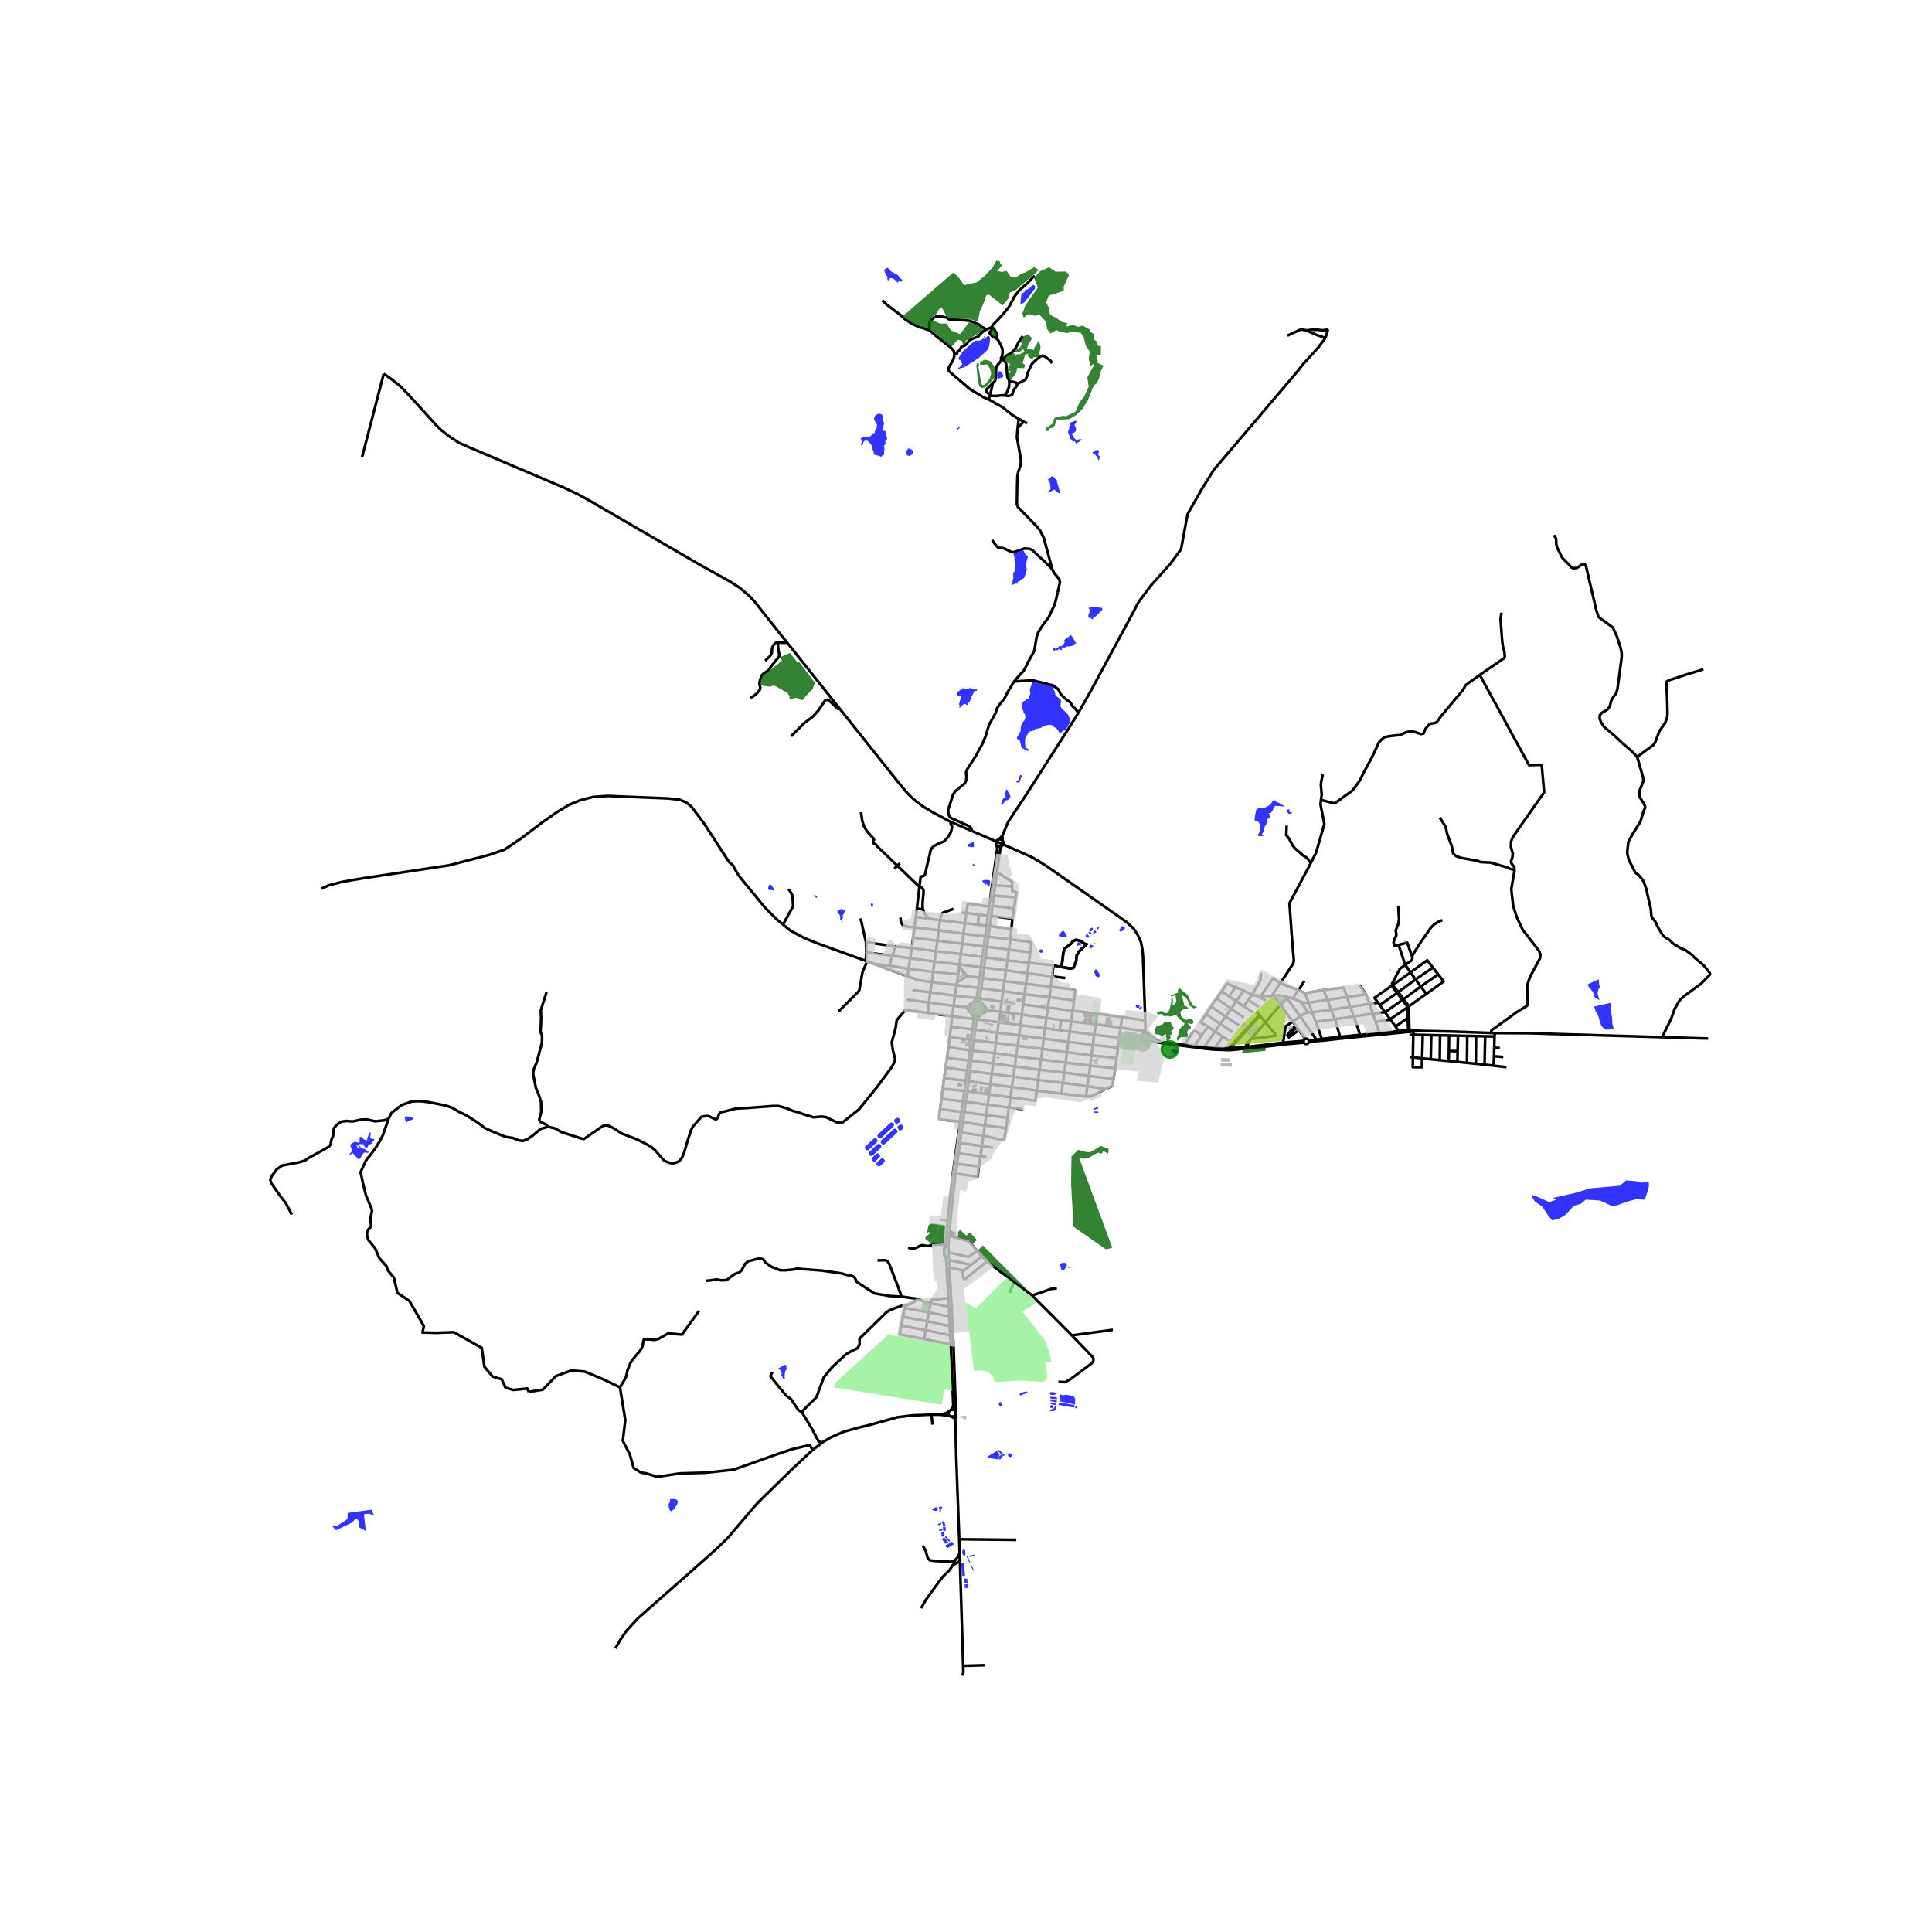 <svg xmlns="http://www.w3.org/2000/svg" xmlns:xlink="http://www.w3.org/1999/xlink" width="960" height="960" viewBox="0 0 720 720"><defs><style>*{stroke-linejoin:round;stroke-linecap:butt}</style></defs><g id="figure_1"><path id="patch_1" d="M0 720h720V0H0z" style="fill:#fff"/><g id="axes_1"><path id="patch_2" d="M90 634.831h558V92.37H90z" style="fill:#fff"/><g id="LineCollection_1"><path d="m373.855 314.685-2.618-1.118M373.855 314.685l.105-.504-.09-.506-.273-.44M426.8 380.268l-.844-23.96-.226-2.513-.531-2.667-.496-1.293-.695-1.41-1.594-2.417-2.511-2.312-3.243-2.31-26.387-18.437-2.721-1.724-2.978-1.764-10.72-4.776" clip-path="url(#p23a60a1177)" style="fill:none;stroke:#000"/><path d="m373.303 315.328.327-.28.225-.363M354.175 306.229l7.98 3.432M312.714 263.827l22.097 27.768 2.723 3.306 1.557 1.655 1.984 1.82 2.95 2.21 3.695 2.2 6.455 3.443M342.66 330.394l.416-3.522.364-.29h.449l.749-.416.297-1.132.54-2.51.936-3.69.374-1.877.538-.961.709-.672 1.687-.931 2.117-.823 1.372-1.513 1.122-1.816.502-2.02-.502-1.126-.155-.866M400.25 372.835l-.49 3.86M400.25 372.835l-9.187-1.236M391.57 367.73l8.633 1.008.504.386-.457 3.71M302.842 540.386l-1.786 1.61-5.484 5.15-12.602 12.317-2.32 2.56-9.426 11.106-3.814 3.706-5.706 5.116-23.945 21.12-4.224 4.597-2.279 3.306-1.92 3.307M364.52 368.134l-.475 3.825M364.52 368.134l-8.013-1.007M364.52 368.134l1.146.158M364.52 368.134l.53-3.742M426.6 387.866l5.573.732 1.096.208 11.768 1.453 3.61.485M426.698 384.422l-.324.229-.39.332-.342.53-.26.428.038.657.397.695.783.573M426.6 387.866l-9.502-1.127M458.684 390.638l-.695.049M458.684 390.638l.095-.296 10.828-11.81M458.684 390.638l-.48.707M458.684 390.638l5.482-.448M358.6 351.695l-9.247-1.13M358.6 351.695l8.066.979M358.6 351.695l-.53 3.838M358.6 351.695l.478-3.733M356.507 367.127l-9.237-1.115M356.507 367.127l-.61 3.941M356.507 367.127l.146-1.045M354.842 378.749l8.14.99M354.842 378.749l-8.99-1.258M354.842 378.749l-.443 3.903M354.842 378.749l.56-3.9M350.36 413.368l7.919.993M350.36 413.368l.507-3.85M357.752 418.043l-7.463-.886-.324-.572.395-3.217M358.279 414.36l1.082.163M358.279 414.36l-.527 3.683M358.279 414.36l.575-3.917M358.854 410.443l-7.987-.926M358.854 410.443l1.002.133M358.854 410.443l.598-3.88M350.867 409.517l.47-3.799M359.452 406.562l-8.115-.844M359.452 406.562l1 .14M359.452 406.562l.474-3.786M351.878 401.823l-.257 2.082-.284 1.813M359.926 402.776l-8.048-.953M359.926 402.776l1.07.15M359.926 402.776l.536-3.777M351.878 401.823l.568-3.982M352.446 397.84l8.016 1.159M352.446 397.84l.496-3.6M360.462 398.999l.99.11M360.462 398.999l.476-3.827M377.668 401.225l-8.107-1.01M377.668 401.225l9.21 1.255M377.668 401.225l.52-3.792M377.668 401.225l-.552 3.86M369.56 400.216l-8.108-1.106M369.56 400.216l.595-3.849M369.56 400.216l-.497 3.85M371.627 384.877l-8.21-1.147M371.627 384.877l.588-3.934M371.627 384.877l-.503 3.792M379.814 385.797l-4.094-.46-4.093-.46M372.215 380.943l.57-3.898M372.215 380.943l8.07 1.11M372.215 380.943l-8.221-1.074M373.269 373.29l-8.197-1.193M373.269 373.29l.525-3.905M373.269 373.29l-.485 3.755M373.794 369.385l.534-3.786M373.794 369.385l-8.128-1.093M373.794 369.385l8.003 1.148M374.919 361.597l8.012 1.13M374.919 361.597l-8.187-.993M374.919 361.597l.513-3.681M374.919 361.597l-.59 4.002M375.432 357.916l-8.168-1.11M375.432 357.916l8.033.89M375.432 357.916l.606-4.033M376.52 350.086l-8.196-.975M376.52 350.086l.373-3.907M376.52 350.086l-.482 3.797M383.922 354.896l.485-3.33-.138-.27-.328-.255-7.42-.955M369.761 329.75l1.154.172M369.761 329.75l-.237 1.334-.584 4.678M371.372 314.973l.276 1.125-1.21 8.73-.677 4.922M377.147 330.369l-6.232-.447M378.512 334.412l.27-1.853-1.496-.514-.14-1.676M371.53 325.123l.38.121 5.263 3.413-.026 1.712M378.512 334.412l-8.151-.616M378.512 334.412l-.661 4.139M368.94 335.762l-.297 2.093M368.94 335.762l1.158.146M368.643 337.855l-.478 3.445M360.1 340.233l.578-3.474 7.965 1.096M377.85 338.55l-7.984-.962M377.85 338.55l-.55 3.831M360.1 340.233l4.724.633M360.1 340.233l-1.755-.206M360.1 340.233l-.51 3.833M364.824 340.866l3.341.434M364.824 340.866l-.435 3.744M368.165 341.3l-.452 3.714M341.316 341.75l4.879.628M341.316 341.75l.371-3.139M341.316 341.75l-.517 3.847M377.3 342.381l-.407 3.798M369.378 341.372l.402.038 7.52.971M350.33 342.934l-.5 3.79M350.33 342.934l-4.135-.556M350.33 342.934l9.26 1.132M355.33 338.678l-.77.332-3.122 1.12-.513.457-.595 2.347M359.59 344.066l4.799.544M359.59 344.066l-.512 3.896M367.713 345.014l-.573 3.956M367.713 345.014l-3.324-.404M367.713 345.014l1.186.163M340.799 345.597l9.03 1.127M340.799 345.597l-.494 3.844M335.566 341.957l.163 1.606.557 1.014.977.58.462.105 3.074.335M376.893 346.179l-7.994-1.002M349.83 346.724l-.477 3.842M349.83 346.724l9.248 1.238M359.078 347.962l8.062 1.008M367.14 348.97l-.474 3.704M367.14 348.97l1.184.141M340.305 349.441l9.048 1.125M340.305 349.441l-.534 3.849M349.353 350.566l-.563 3.928M366.666 352.674l-.558 3.978M366.666 352.674l1.157.148M339.771 353.29l-6.132-.577M339.771 353.29l9.02 1.204M339.771 353.29l-.561 3.818M376.038 353.883l-8.215-1.061M376.038 353.883l7.884 1.013M333.64 352.713l-1.024 3.479M333.64 352.713l-10.92-1.591M348.79 354.494l-.516 3.851M348.79 354.494l9.28 1.039M383.922 354.896l-.457 3.91M358.07 355.533l8.038 1.119M358.07 355.533l-.503 3.887M332.616 356.192l6.594.916M332.616 356.192l-9.777-1.228M331.44 359.832l.712-2.38.464-1.26M366.108 356.652l-.56 3.79M366.108 356.652l1.156.154M339.21 357.108l9.064 1.237M339.21 357.108l-.585 3.942M348.274 358.345l-.534 3.83M348.274 358.345l9.293 1.075M383.465 358.806l-.534 3.921M392.51 359.814l-.251-.122-8.794-.886M325.676 359.204l5.764.628M325.676 359.204l-2.487-.904M325.676 359.204l12.535 4.615M357.567 359.42l7.98 1.022M357.567 359.42l-.075.689M357.492 360.109l2.88 3.63M357.492 360.109l-.368 3.013M331.44 359.832l7.185 1.218M392.51 359.814l3.12.54M392.09 363.865l.484-3.77-.063-.28M365.548 360.442l-.498 3.95M365.548 360.442l1.184.162M338.625 361.05l9.115 1.126M338.625 361.05l-.414 2.77M347.74 362.176l-.47 3.836M347.74 362.176l9.384.946M382.931 362.727l-.583 3.909M382.931 362.727l9.16 1.138M466.619 370.66l2.967-4.956.194-.85.115-2.354M357.124 363.122l-.471 2.96M347.27 366.012l-4.896-.75-2.364-.794-1.799-.649M360.372 363.74l-3.72 2.342M360.372 363.74l4.678.652M392.09 363.865l-.52 3.865M392.09 363.865l4.904.623M365.05 364.392l1.156.149M374.328 365.599l-8.122-1.058M374.328 365.599l8.02 1.037M347.27 366.012l-.579 3.795M477.12 366.405l-3.272 4.821M477.12 366.405l6.797 2.64M469.895 371.086l3.339-4.757.962-1.372.206-.304 2.717 1.752M488.521 321.598l-2.4 4.538-5.579 10.458.87 12.29.761 8.973-.168 1.071-2.277 3.57-2.609 3.907M382.348 366.636l-.55 3.897M382.348 366.636l9.222 1.094M391.57 367.73l-.507 3.87M340.054 368.982l6.637.825M493.225 368.982l1.55 3.62M493.225 368.982l-6.893 1.194M501.944 371.523l-.873-2.781-.452-.663-7.394.903M463.472 369.184l3.147 1.476M463.472 369.184l-3.052-1.332M463.472 369.184l-2.752 3.931M346.691 369.807l-.517 3.797M346.691 369.807l9.206 1.261M455.314 369.487l2.705 1.815M455.314 369.487l-1.867 2.61M460.42 367.852l-3.089-1.347-2.017 2.982M486.332 370.176l1.364 3.489M486.332 370.176l-2.415-1.131M381.797 370.533l-.54 3.815M381.797 370.533l9.266 1.066M509.057 370.578l1.333 3.547M509.057 370.578l-7.113.945M509.057 370.578l-2.392-3.508M466.619 370.66l1.548.4M466.619 370.66l-1.429 2.043M355.897 371.068l8.148.891M355.897 371.068l-.495 3.782M474.8 371.066l2.609 3.577M474.8 371.066l-.952.16M479.778 371.576l-1.291-.315-1.941-.294-1.745.099M468.167 371.06l1.728.026M468.167 371.06l3.598 1.718M473.848 371.226l-.521.06-3.432-.2M391.063 371.6l-.586 3.862M501.944 371.523l1.24 3.681M501.944 371.523l-7.17 1.08M479.778 371.576l-.269.368M479.778 371.576l2.007.514M479.51 371.944l-2.101 2.699M479.51 371.944l5.048 6.818M481.785 372.09l2.132-3.045M481.785 372.09l2.694 1.086M453.447 372.097l5.327 3.799M453.447 372.097l-2.098 2.938M337.889 372.527l8.285 1.077M494.774 372.603l1.222 3.699M494.774 372.603l-7.078 1.062M460.72 373.115l-2.701-1.813M460.72 373.115l2.847 1.91M460.72 373.115l-1.946 2.78M346.174 373.604l-.322 3.887M346.174 373.604l9.228 1.246M487.696 373.665l1.24 3.575M484.48 373.176l1.209.4 1.168.177.839-.088M510.39 374.125l-7.206 1.08M510.39 374.125l3.187-.45M510.39 374.125l1.223 3.644M381.257 374.348l-.464 3.747M381.257 374.348l9.22 1.114M355.402 374.85l4.692.455M477.409 374.643l4.347 6.042M463.567 375.025l1.623-2.322M463.567 375.025l3.399 2.28M451.349 375.035l5.37 3.797M451.349 375.035l-1.86 2.938M503.184 375.204l-7.188 1.098M503.184 375.204l1.383 3.588M390.477 375.462l-.507 3.9M390.477 375.462l9.283 1.233M458.774 375.896l4.771 3.345M458.774 375.896l-2.055 2.936M495.996 376.302l-7.06.938M495.996 376.302l1.5 3.524M399.76 376.695l-.56 3.964M399.76 376.695l4.299.47M204.257 419.91l2.556.606 2.51 1.406 4.374 1.403 2.86.927 1.029.21 5.145-3.523 1.418-.998.998-.53 1.392.025 1.98.922 3.32 2.133 5.078 1.927 3.513 1.703 2.23 1.286 1.558 1.285 1.684 2.012 1.668 1.92 2.135.787 1.186.121.888-.212 1.185-.468 1.122-1.27.837-1.931 1.393-4.725 1.231-3.766.64-1.27 3.175-3.655 1.08-.217.951-.107.718.02 1.995.979.736.25.667-.507.42-1.438.624-.634 5.748-1.461 3.85-.182 9.916-.757 2.058.016 3.133.832 2.323 1.013 1.653.409 2.12.756 3.82 1.18 2.993-.273 1.605.212 4.565 2.132 1.624-.141 6.158-4.895 6.953-8.606 5.176-7.018 1.2-2.148.11-1.15-.795-2.994-.421-3.071 1.465-5.505.359-2.708 3.08-3.64.63-.208 7.976 1.117M488.936 377.24l-1.627.114M488.936 377.24l1.496 3.583M408.93 377.812l-1.323-.169M408.93 377.812l9.231 1.256M408.93 377.812l-.56 3.917M511.613 377.769l-7.046 1.023M511.613 377.769l1.044 3.052M511.613 377.769l4.544-.567M380.793 378.095l-.509 3.957M380.793 378.095l-8.009-1.05M380.793 378.095l9.177 1.266M449.488 377.973l5.318 3.592M450.145 382.593l-2.702-1.625 2.045-2.995M484.558 378.762l-2.802 1.923M484.558 378.762l6 8.65M487.309 377.354l-1.346.435-.822.53-.583.443M504.567 378.792l-7.071 1.034M504.567 378.792l2.304 6.87M456.719 378.832l5.022 3.268M456.719 378.832l-1.913 2.733M418.161 379.068l8.638 1.2M418.161 379.068 417.61 383M389.97 379.361l-.534 3.813M389.97 379.361l5.484.792M426.698 384.422l.16-.787-.059-3.367M497.496 379.826l-7.064.997M497.496 379.826l1.93 6.57M399.2 380.659l-.52 3.782M399.2 380.659l-3.746-.506M399.2 380.659l4.363.498M481.756 380.685l1.256 1.748M478.173 388.555l.896-6.015 2.687-1.855M490.432 380.823l2.151 6.338M408.37 381.729l-.572 3.837M408.37 381.729l-1.63-.213M408.37 381.729l9.24 1.27M454.806 381.565l4.517 3.064M454.806 381.565l-1.973 2.819M380.284 382.052l-.47 3.745M380.284 382.052l9.152 1.122M354.399 382.652l8.016.951M354.399 382.652l-.443 3.813M450.145 382.593l-2.287 3.28M450.145 382.593l2.688 1.79M417.61 383l-.512 3.74M426.698 384.422l-.71-.3L417.61 383M389.436 383.174l-.482 3.876M389.436 383.174l5.429.775M362.415 383.603l1.002.127M362.415 383.603l-.491 3.921M362.415 383.603l.566-3.864M428.888 385.934l-1.43-1.116-.76-.396M398.68 384.441l-.551 3.825M398.68 384.441l9.118 1.125M398.68 384.441l-3.815-.492M452.833 384.384l2.865 1.907M452.833 384.384l-4.029 5.756M514.063 384.933l-1.406-4.112M514.063 384.933l.072.668M514.063 384.933l-7.192.729M514.063 384.933l7.03-.697M407.798 385.566l-.547 3.827M407.798 385.566l9.3 1.173M379.814 385.797l-.562 3.917M379.814 385.797l9.14 1.253M506.871 385.662l.09.642M506.871 385.662l-7.446.733M353.956 386.465l7.968 1.06M353.956 386.465l-.47 3.795M455.698 386.29l-2.966 4.184M455.698 386.29l2.244 1.502M417.098 386.74l-.146 1.004M388.954 387.05l-.483 3.831M388.954 387.05l9.175 1.216M499.425 386.395l.075.669M499.425 386.395l-6.842.766M361.924 387.524l1.03.132M361.924 387.524l-.503 3.902M492.583 387.16l.064.67M492.583 387.16l-2.026.252M490.557 387.412l.009.555M490.557 387.412l-1.499.169-.72.067-.615-.01M398.129 388.266l-.499 3.853M398.129 388.266l9.122 1.127M486.41 387.159l-3.064-4.262M486.41 387.159l-.373.255-.222.387M487.723 387.639l-.232-.297-.327-.194-.378-.064-.376.075M371.124 388.669l-8.17-1.013M371.124 388.669l8.128 1.045M371.124 388.669l-.43 3.8M478.173 388.555l-7.9.971-5.083.553M485.815 387.801l-.895.184-6.747.57M407.251 389.393l9.369 1.065M407.251 389.393l-.516 3.93M379.252 389.714l-.581 3.907M379.252 389.714l9.219 1.167M445.158 389.745l2.7-3.872M445.158 389.745l-3.721-.44M445.158 389.745l3.646.395M353.487 390.26l7.934 1.166M353.487 390.26l-.545 3.98" clip-path="url(#p23a60a1177)" style="fill:none;stroke:#000"/><path d="m448.646 390.744.139-.003.124-.058.088-.105.034-.13-.026-.132-.08-.11-.12-.066" clip-path="url(#p23a60a1177)" style="fill:none;stroke:#000"/><path d="m452.732 390.474-1.12-.024-2.808-.31M416.62 390.458l.332-2.714M416.62 390.458l-.472 3.872M452.732 390.474l5.257.213M388.47 390.881l-.512 3.968M388.47 390.881l9.16 1.238M361.42 391.426l.989.117M361.42 391.426l-.482 3.746M397.63 392.119l-.482 3.9M397.63 392.119l9.105 1.205M370.695 392.469l7.976 1.152M370.695 392.469l-8.286-.926M370.695 392.469l-.54 3.898M406.735 393.324l9.413 1.006M406.735 393.324l-.423 3.828M378.67 393.621l-.482 3.812M378.67 393.621l9.288 1.228M352.942 394.24l7.996.932M416.148 394.33l-.548 3.757M387.958 394.849l-.561 3.813M387.958 394.849l9.19 1.17M360.938 395.172l.949.098M397.148 396.02l-.498 3.689M397.148 396.02l9.164 1.132M370.155 396.367l-8.268-1.097M370.155 396.367l8.033 1.066M406.312 397.152l9.288.935M406.312 397.152l-.502 3.802M378.188 397.433l9.209 1.229M415.6 398.087l-.641 3.996M387.397 398.662l-.519 3.818M387.397 398.662l9.253 1.047M396.65 399.709l-.555 3.835M396.65 399.709l9.16 1.245M405.81 400.954l9.149 1.129M405.81 400.954l-.564 3.828M411.884 405.866l2.535-1.106.238-.861.302-1.816M386.878 402.48l9.217 1.064M386.878 402.48l-.527 3.965M396.095 403.544l9.151 1.238M396.095 403.544l-.564 3.97M369.063 404.065l-8.067-1.14M369.063 404.065l8.053 1.02M369.063 404.065l-.453 3.797M405.246 404.782l6.638 1.084M405.246 404.782l-.52 3.878M377.116 405.084l-.543 3.859M377.116 405.084l9.235 1.36M404.726 408.66l1.262-.107 1.31-.293 4.586-2.394M386.351 406.445l9.18 1.07M376.573 408.943l9.293 1.265.485-3.763M395.53 407.514l9.196 1.146M368.61 407.862l-4.978-.715M368.61 407.862l7.963 1.08M368.61 407.862l-.562 3.834M376.573 408.943l-.557 3.789M368.048 411.696l-8.192-1.12M368.048 411.696l7.968 1.036M368.048 411.696l-.513 3.886M376.016 412.732l-.534 3.835M376.016 412.732l5.228.637M367.535 415.582l7.947.985M367.535 415.582l-8.174-1.059M367.535 415.582l-.546 3.794M375.482 416.567l-.557 3.853M357.752 418.043l1 .138M357.752 418.043l-.5 3.892M366.99 419.376l-8.237-1.195M366.99 419.376l7.935 1.044M366.99 419.376l-.498 3.853M366.492 423.229l6.905 1.587.53-.13.377-.38.62-3.886M357.252 421.935l1 .134M357.252 421.935l-.546 3.923M366.492 423.229l-8.24-1.16M366.492 423.229l-.575 3.867M356.706 425.858l.988.094M356.706 425.858l-.55 3.79M365.917 427.096l-8.223-1.144M365.917 427.096l4.148.63M365.917 427.096l-.514 3.797M356.156 429.648l1.057.148M356.156 429.648l-.53 3.978M365.403 430.893l-8.19-1.097M365.403 430.893l2.26.272M365.403 430.893l-.588 3.802M355.625 433.626l1.032.12M355.625 433.626l-.518 3.647M364.815 434.695l-8.158-.949M356.11 437.396l8.219 1.1.486-3.801M355.107 437.273l1.002.123M355.107 437.273l-.456 4.038M353.397 483.723l.261 3.26M353.397 483.723l.98-.098M346.788 485.69l.288-1.22 6.321-.747" clip-path="url(#p23a60a1177)" style="fill:none;stroke:#000"/><path d="m353.23 479.99.043 2.336.124 1.397M353.658 486.983l1.009-.067M353.658 486.983l-6.87-1.293M353.658 486.983l.14 3.604M354.316 501.015l-9.939-1.988M354.316 501.015l1.01-.049M354.316 501.015l.708 17.167M354.316 501.015l-.224-3.394M345.535 492.399l.56-3.303M345.535 492.399l-.56 3.305M345.535 492.399l8.4 1.831M345.535 492.399l-9.048-1.665M354.092 497.621l-9.117-1.917M354.092 497.621l1.009-.055M354.092 497.621l-.158-3.39M337.112 487.412l.074-.448M337.112 487.412l-.625 3.322M337.112 487.412l8.982 1.684M344.377 499.027l.598-3.323M335.866 494.037l-.562 3.236 9.073 1.754M335.866 494.037l.621-3.303M335.866 494.037l9.109 1.667M353.934 494.23l.986.037M353.934 494.23l-.137-3.643M346.094 489.096l.694-3.406M346.094 489.096l7.703 1.491M353.797 490.587l1.01-.035M341.785 484.228l.621-.075 1.936.897 2.446.64M458.019 371.302l2.4-3.45M483.917 369.045l2.144-3.44M487.309 377.354l-.962-1.82-1.868-2.358M494.914 122.74l-.968 3.22M486.778 123.118l2.448-.242 1.98.046 1.668.18 1.06-.12.98-.242M401.863 265.671l4.608-8.122 15.34-28.439 2.494-4.72 4.49-6.05 7.546-8.472 3.804-5.203 2.432-13.071 5.363-9.44 4.427-7.079 31.589-37.163.766-1.068.965-1.187 5.497-6.056 2.762-3.64" clip-path="url(#p23a60a1177)" style="fill:none;stroke:#000"/><path d="m486.778 123.118 1.7.742 2.178.962 3.29 1.139M373.561 311.384l-.681.78-.75.664M401.863 265.671l-4.835 7.713-14.852 23.166-6.448 9.707-2.167 5.127M373.597 313.235l-.031-1.025-.005-.826M204.257 419.91l-.616-.77-2.4-1.09-.281-.832.763-2.904-.093-3.645-.967-3.055-.95-2.148-1.06-5.384.233-1.528 1.107-2.602 1.107-4.144.857-3.207.063-2.647-.593-1.376.156-2.662.078-2.738-.125-2.631 1.17-3.782.966-3.01M108.762 452.656l-2.198-4.235-2.31-2.94-3.227-4.674-.296-1.331.72-1.415 1.665-2.26 2.06-1.446 6.127-1.165 2.276-.65 1.388-.968 7.42-4.114.749-.817.468-2.193.483-.968.371-3.046.982-1.195 1.715-1.225 1.902-.257 2.447.166 3.012-.66 2.242-.066 2.713.605.717.045 2.884-.317 1.715-.575M204.257 419.91l-2.744.787-.889.726-2.089 1.74-1.823 1.3-1.903.726-1.496-.212-2.058-.847-2.946-.499-4.537-1.86-3.04-1.361-2.697-2.057-4.21-2.678-2.4-1.149-2.93-1.694-2.277-.802-6.563-1.316-3.212-.362-3.008.15-3.695 1.287-2.62 1.996-1.309 1.077-1.024 2.093M197.06 518.728l-.562-1.27-5.238.544-2.869-.848-1.434-3.145-3.367-.968-3.056-3.69-.998-7.018-10.414-5.868-6.407.233-5.254-.112.499-2.42-5.362-9.316-4.49-3.025-1.31-5.687-2.182-2.601-.562-1.634-2.681-3.025-1.622-3.75-2.494-3.026-.452-1.694-.078-1.058.39-.953.563-.707.59-.488.047-.529-.234-2.132.047-.908.499-2.299-.156-.892-2.042-4.87-.312-1.165-.826-3.343-.686-3.236-.2-.768.153-.67.842-1.738.67-1.574.751-1.266.762-.806 2.042-2.722 1.902-2.995 1.2-2.314.564-1.705.912-2.594.582-1.72M357.48 573.632l.162 5.207M357.48 573.632l21.263.222M356.012 528.935l.408 15.781 1.06 28.916M362.925 373.329l-.54.293M364.045 371.96l-.852 1.025-.268.344M364.42 373.127l-.507-.019-.504.068-.484.153M365.572 373.52l-.5-1.423M365.572 373.52l-.554-.256-.597-.137M366.398 374.266l-.375-.412-.451-.333M360.094 375.305l1.26 1.576M361.192 375.572l-.693-.081-.405-.186M360.094 375.305l1.853-1.31M368.314 376.46l-1.61-1.67M368.314 376.46l4.47.585M368.314 376.46l-2.014 1.207M365.158 378.493l.609-.332M363.994 379.869l.961-.985.203-.391M362.183 378.034l.523.345.588.226.625.096.631-.038.608-.17M362.817 376.862l.559-.398M362.817 376.862l-.762.54M362.52 375.802l-.002.37.137.439.162.25M363.84 377.633l-.526-.05.015-.333-.265-.136-.247-.252M364.701 375.45l.27.17.273.063.104.211.016.265.214.02.117.011.84.08M365.565 377.869l.293-.252.249-.294.199-.328.144-.354.085-.371M366.087 374.505l.241.402.16.438.069.46-.022.465M363.755 378.345l.086-.712" clip-path="url(#p23a60a1177)" style="fill:none;stroke:#000"/><path d="m362.055 377.402.343.356.409.283.458.198.49.106M365.565 377.869l-.409.244-.449.164-.473.078-.479-.01M365.356 375.012l.73-.507M365.356 375.012l-.655.438M365.092 377.178l.155-.11.202-.302.11-.317.077-.322.016-.344-.094-.438-.202-.333" clip-path="url(#p23a60a1177)" style="fill:none;stroke:#000"/><path d="m364.34 374.275.532.04v.273l.312.242.172.182M362.055 377.402l-.287.208M361.552 375.715l.023.597.17.574.31.516M395.454 380.153l-.59 3.796M363.785 376.391l.667.024.083-.022" clip-path="url(#p23a60a1177)" style="fill:none;stroke:#000"/><path d="m364.701 375.45-.117.93-.05.013M365.092 377.178l-.39-.548-.082-.117-.085-.12M363.719 375.405l-.523-.699M363.063 375.85l.11.024.047-.106.171-.197.328-.166M364.701 375.45l-.11-.03-.872-.015M362.617 373.931l.58.775M362.617 373.931l-.231-.31M364.386 373.515l-.62-.005-.601.14-.548.281M361.552 375.715l.169-.688.365-.612.53-.484M366.087 374.505l.311-.239M364.386 373.515l.495.116.46.21.408.295.338.37M363.063 375.85l.016.205.032.197.265.212M363.785 376.391l-.323-.01-.086.083M364.34 374.275l.046-.76M363.196 374.706l.211-.118.338-.137.041-.219.553.043M361.552 375.715l.968.087M362.52 375.802l.543.049M363.196 374.706l-.366.35-.28.44-.03.306M365.565 377.869l-.473-.691M365.565 377.869l.202.292M426.764 387.672l1.45.158M428.113 385.565l-.648-.465-.242-.068-.397-.007-.359.106-.218.166-.312.272-.148.265-.101.522.156.544.312.424.452.302.156.046M428.198 386.916l-.156.264-.257.234-.242.175-.312.083h-.467" clip-path="url(#p23a60a1177)" style="fill:none;stroke:#000"/><path d="m363.84 377.633.561.054.011-.271.332-.06.348-.178M364.386 373.515l.035-.388M429.734 387.83l-.104.212M429.981 387.341l-.143-.03-.14.045-.097.107-.028.14.049.134.112.093" clip-path="url(#p23a60a1177)" style="fill:none;stroke:#000"/><path d="m429.981 387.341.107.094.045.132-.028.137-.095.104-.135.047-.141-.025M427.394 386.256l-.137.1-.145-.027-.06-.06-.028-.102.06-.135.124-.052.146.052.059.108-.02.116" clip-path="url(#p23a60a1177)" style="fill:none;stroke:#000"/><path d="m427.394 386.256.019-.116-.059-.108-.146-.052-.124.052-.06.135.028.102.06.06.145.027.137-.1M428.198 386.916l-.28-.25-.242-.197-.282-.213M422.796 388.473l-.187-.015M423.14 388.996l-.133-.28-.21-.243M422.733 387.936l.164.166.008.228-.109.143M428.743 387.172l-.545-.256M428.813 386.067l.024.213.007.34-.007.22-.048.181-.046.151M428.213 387.83l.304-.31.117-.204.11-.144" clip-path="url(#p23a60a1177)" style="fill:none;stroke:#000"/><path d="m430.105 387.005-.91.031-.296.03-.156.106M429.63 388.042l-.466-.393-.25-.19-.17-.287M428.813 386.067l1.292.938M428.813 386.067l-.7-.502M428.813 386.067l.075-.133M420.954 387.485l-.058.5M420.954 387.485l-2.153-.278M420.954 387.485l1.216.157M422.17 387.642l1.668.215M420.896 387.985l.123-.064.507-.25.644-.03M422.733 387.936l-.374-.226-.189-.068M423.838 387.857l.827.107M422.733 387.936l.281-.113.824.034" clip-path="url(#p23a60a1177)" style="fill:none;stroke:#000"/><path d="m424.596 388.546-.147-.156-.29-.348-.321-.185M428.213 387.83l1.417.212M418.66 388.46l.141-1.253M418.66 388.46l2.15.257M417.26 387.79l-.061.451 1.46.22" clip-path="url(#p23a60a1177)" style="fill:none;stroke:#000"/><path d="m417.26 387.79.462.32.938.35" clip-path="url(#p23a60a1177)" style="fill:none;stroke:#000"/><path d="m420.896 387.985-.314.163-.475.197-.593.098-.456.004-.398.013M424.522 389.16l.074-.614M424.522 389.16l1.759.21M424.522 389.16l-1.382-.164M422.61 388.458l-.11-.196.039-.167.194-.159M428.065 389.104l-.06.473-1.724-.206" clip-path="url(#p23a60a1177)" style="fill:none;stroke:#000"/><path d="m428.065 389.104-.478.174-1.306.093" clip-path="url(#p23a60a1177)" style="fill:none;stroke:#000"/><path d="m424.596 388.546.196.207.452.356.432.147.605.115M422.175 388.88l.965.116M422.175 388.88l-1.364-.163M422.61 388.458l-.235.129-.2.293M420.81 388.717l.086-.732M424.665 387.964l3.486.449-.086.69M424.665 387.964l-.07.582M428.198 386.916l.14-.394-.023-.416-.086-.302-.116-.239M430.105 387.005l1.429 1.014-.143.304-1.76-.281M430.105 387.005l-.124.336M417.26 387.79l-.308-.046M418.801 387.207l-1.438-.186-.103.768M367.782 470.118l-1.832-1.908M359.145 473.475l-.514.65.374 2.224.28.288.375.03 8.122-6.549M377.888 477.728l-.677-.502-9.429-7.108M352.765 460.714l.96.055M352.765 460.714l-.026.188-.264 2.89M352.765 460.714l.282-3.894M365.95 468.21l-4.03 3.133M365.95 468.21l-1.865-2.09M361.92 471.343l-2.775 2.132M353.673 469.605l.362.07 7.885 1.668M359.145 473.475l-5.384-1.034M353.526 466.753l7.552 1.67 3.007-2.303M354.657 460.809l5.075 1.368.967.303.753.53 2.633 3.11M353.526 466.753l-.036-2.037M353.618 468.651l-.083-1.405-.009-.493M359.36 414.523l.496-3.947M359.36 414.523l-.607 3.658M354.277 525.508l-.22.191-.332.248M356.152 526.12l-.323-.436-.476-.272-.549-.062-.527.158M355.024 518.182l.23 5.593-.193.653-.343.56-.441.52M356.26 526.756l-.108-.636M354.537 527.887l.59.041.55-.209.404-.418.18-.545M356.26 526.756l-.248 2.18M361.452 399.11l.435-3.84M361.452 399.11l-.456 3.815M353.776 449.071l-.443 3.923M353.776 449.071l1.005.103M353.776 449.071l.44-3.898M354.377 483.625l-.093-1.31-.045-2.363M354.377 483.625l.29 3.29M350.072 527.218l-3.071-.021M350.072 527.218l1.698.144 1.52.258.643.137M353.725 525.947l-.753.463-.8.332-2.1.476M353.23 479.99l1.01-.038M353.23 479.99l-.245-3.83M357.694 425.952l.559-3.883M357.694 425.952l-.481 3.844M363.994 379.869l-.577 3.861M363.994 379.869l-.435-.07M354.24 479.952l-.246-3.846M355.1 497.566l-.18-3.299M355.1 497.566l.225 3.4M354.537 527.887l.976.58.499.468M354.537 527.887l-.604-.13M353.673 469.605l-.055-.954M353.673 469.605l.088 2.836M356.657 433.746l.556-3.95M356.657 433.746l-.548 3.65M363.417 383.73l-.463 3.926M352.606 468.658l1.012-.007M352.606 468.658l.058.99.087 2.839M352.606 468.658l-.016-.27M360.452 406.701l1.552.217M360.452 406.701l.544-3.776M360.452 406.701l-.596 3.875M354.667 486.916l.14 3.636M354.92 494.267l-.113-3.715M355.656 441.414l-1.005-.103M355.656 441.414l.453-4.018M355.656 441.414l-.436 3.861M361.887 395.27l.522-3.727M353.49 464.716l-1.01-.014M353.49 464.716l-.012-.664.226-3.066.022-.217M356.152 526.12l-.204-7.97M352.475 463.791l.005.91M338.442 464.953l.912.28 1.27.008 1.045-.303 1.287-.74.943-.167 1.418.303h.819l1.41-.47 4.352-.064.577-.009M358.753 418.181l-.5 3.888M354.216 445.173l1.004.102M354.216 445.173l.435-3.862" clip-path="url(#p23a60a1177)" style="fill:none;stroke:#000"/><path d="m353.725 525.947-.235.447-.043.5.155.477.331.386M352.59 468.388l-.674-.44-.078-3.024.642-.222" clip-path="url(#p23a60a1177)" style="fill:none;stroke:#000"/><path d="m352.48 464.702-.642.222.078 3.024.674.44M353.333 452.994l1.006.087M353.333 452.994l-.025.225-.26 3.6M362.954 387.656l-.545 3.887M354.032 456.9l-.985-.08M354.032 456.9l.282-3.59.025-.23M354.032 456.9l-.154 1.747M353.726 460.77l.93.039M353.726 460.77l.014-.148.138-1.975M353.76 472.441l-1.009.046M353.76 472.441l.234 3.665M354.78 449.174l.44-3.899M354.78 449.174l-.44 3.907M352.751 472.487l.234 3.673M355.325 500.966l.623 17.185M355.024 518.182l.924-.031M352.985 476.16l1.01-.054M362.981 379.739l.578.06M362.981 379.739l-.798-1.705M362.183 378.034l-.415-.424M371.237 313.567l-9.082-3.906M371.237 313.567l-.13.72.265.686M372.13 312.828l-.528.277-.365.462M373.597 313.235l-.424-.315-.512-.142-.53.05M366.732 360.604l.532-3.798M366.732 360.604l-.526 3.937M366.206 364.54l-.54 3.752M368.899 345.177l.48-3.805M368.899 345.177l-.575 3.934M370.098 335.908l.263-2.112M370.098 335.908l-.232 1.68M365.666 368.292l-.594 3.805M368.324 349.111l-.501 3.711M367.264 356.806l.559-3.984M369.378 341.372l.42-3.347.068-.437M371.372 314.973l.55.442.702.13.68-.217" clip-path="url(#p23a60a1177)" style="fill:none;stroke:#000"/><path d="m371.53 325.123 1.274-8.875.5-.92M371.53 325.123l-.615 4.799M370.36 333.796l.319-2.548.236-1.326M365.072 372.097l-.52-.07M364.045 371.96l.507.067M361.192 375.572v.664l.161.645M361.947 373.994l-.507.731-.248.847M366.704 374.79l-.306-.524M366.913 376.312l.005-.776-.214-.747M361.947 373.994l.439-.372M361.353 376.881l.415.729M366.3 377.667l.4-.638.213-.717M366.3 377.667l-.533.494M485.815 387.801l-.041.276.04.277.116.255M487.77 388.412l1.311-.22 1.485-.225M487.77 388.412l.057-.391-.104-.382M485.93 388.609l.322.314.431.148.456-.048.387-.235.245-.376M458.205 391.345l5.88-.557M458.205 391.345l-.597-.022M492.647 387.83l6.853-.766M492.647 387.83l-2.081.137M506.96 386.304l7.175-.703M506.96 386.304l-7.46.76" clip-path="url(#p23a60a1177)" style="fill:none;stroke:#000"/><path d="m465.133 390.689 5.218-.494 7.896-.97 6.838-.61.845-.006M514.135 385.601l9.044-.896 3.583-.311M555.607 384.942l-14.39-.521-11.816-.25M529.4 384.171l-1.036-.151-1.54-.193-1.598.02M526.762 384.394l.49-.06 1.104-.095 1.045-.068M465.19 390.079l-1.024.111M465.19 390.079l-.094-.827-.054-.709M465.19 390.079l-.057.61M464.085 390.788l1.048-.1M464.085 390.788l.08-.598M465.042 388.543l-.531.717-.345.93M457.989 390.687l-.38.636M469.319 378.184l-.344.391-4.693 5.051-6.126 6.754-.167.307M448.646 390.744l2.957.325 1.107.077 4.898.177M404.059 377.166l.04.706.34.312 2.503.367M407.607 377.643l-.123.754-.542.154" clip-path="url(#p23a60a1177)" style="fill:none;stroke:#000"/><path d="m406.942 378.55-.311.123-.192 1.233-.12.144-.27.144M407.607 377.643l-3.548-.477" clip-path="url(#p23a60a1177)" style="fill:none;stroke:#000"/><path d="m406.05 380.194-1.342-.167-1.145 1.13M406.05 380.194l.69 1.322M403.563 381.157l3.176.359M322.84 354.964l-.213 3.132M322.84 354.964l-.12-3.842M363.632 407.147l-1.628-.23M363.632 407.147l-.105-.42-.07-.286-.23-.236-.532-.057-.328.19-.156.234-.207.346M414.738 495.573l-15.293 2.087M399.445 497.66l8.042 8.372M384.624 482.812l8.115 8.087 6.706 6.761M335.995 483.215l-1.513-4.188-3.149-8.152-.639-.892-.608-.348-3.071.09M335.995 483.215l5.49.78.3.233M337.186 486.964l.065-.402 2.457-.723 2.077-1.611M322.627 358.096l.562.204M291.808 344.56l2.6 2.147 5.325 2.88 4.888 1.966 18.006 6.543M322.72 351.122l-2.001-8.874M367.7 376.353l-.694-.06-.093.019M441.437 389.304l-7.404-.875-1.602-.215-.605-.254-2.938-2.026M529.48 367.634l2.056 2.765M529.48 367.634l-1.98-2.617M529.48 367.634l6.482-4.525M523.009 372.38l2.09-1.495 4.382-3.251M527.5 365.017l-1.826-2.68M527.5 365.017l-6.393 4.687M527.5 365.017l6.515-4.418M525.674 362.337l-1.989-2.727M519.018 367.132l6.267-4.498.39-.297M534.015 360.599l-2.121-2.737-6.22 4.475M535.962 363.11l-1.947-2.511M531.536 370.4l6.48-4.64-2.054-2.65M636.566 387.026l-17.15-.509M531.536 370.4l-6.641 4.703M524.776 383.904l-1.652.13-2.031.202M524.776 383.904l.45-.057M524.776 383.904l-.1-4.55M518.628 367.375l2.046 2.636M518.628 367.375l.39-.243M513.577 373.676l-1.368-1.802 6.419-4.5M518.628 367.375l-.04-.47M523.685 359.61l-1.971 1.398-3.125 5.898M518.589 366.906l.429.226M519.018 367.132l2.089 2.572M525.226 383.847l-.097-4.569M525.129 379.278l-.453.076M525.129 379.278l-.14-3.736-.094-.439M520.089 382.574l4.26-3.054.327-.166M524.49 375.406l.085.719.101 3.229" clip-path="url(#p23a60a1177)" style="fill:none;stroke:#000"/><path d="m520.089 382.574.908 1.242.096.42M520.089 382.574l-2.007-2.741M518.082 379.833l6.408-4.427M518.082 379.833l-1.925-2.63M512.657 380.82l4.802-.74.623-.247M513.577 373.676l.657.898M514.234 374.574l6.44-4.563M514.234 374.574l1.923 2.628M520.674 370.01l1.976 2.659M520.674 370.01l.433-.306M521.107 369.704l1.902 2.677M516.157 377.202l6.493-4.533M522.65 372.669l.359-.288M522.65 372.669l1.536 2.057.304.68M524.895 375.103l-.312-.771-1.574-1.951M524.895 375.103l-.405.303M364.168 376.887l.007-.102-.101-.015-.125-.015-.187-.007.023-.357M363.677 378.864l-.118.936M364.42 373.127l.004-.184.128-.916M377.91 253.972l6.976-.423 7.67 1.936 1.818 1.385.998 1.967 1.84 1.725 1.652 1.18.873 1.512.967.817 1.16 1.6M394.176 220.724l-.811 3.389-.375 1.27-2.213 4.72-2.339 3.086-1.559 2.572-.53 1.452-.488 2.812-.416 2.573-2.245 4.024-1.61 3.236-2.007 2.18-1.673 1.934M362.155 309.66l-.24-1.08-.705-.68-1.52-.681-5.258-2.36-.526-.534-.356-.615-.174-.984-.004-.984 1.768-5.535.842-1.33 2.555-2.119 1.03-.816.498-1.09.105-1.241-.167-1.784.405-1.09 3.254-5.023.966-1.815 1.434-2.601 1.216-2.844.81-2.723.49-1.602 1.9-3.388.573-1.152.468-1.542 1.142-1.724 1.664-1.998 1.278-2.541 1.08-1.753 1.227-2.059" clip-path="url(#p23a60a1177)" style="fill:none;stroke:#000"/><path d="m392.128 212.1.624 1.27 2.027 2.543.218 1.089-.821 3.722M355.701 132.167l-.115.785-.436 1.33-.905 1.544-.663 1.121-.24.936.77.85 7.274 6.23 2.837 1.695 2.14 1.302 2.29 1.023M379.459 155.978l-2.214-1.331-2.089-1.664-1.434-1.15-5.07-2.85M368.92 147.505l-.28.545.013.933M379.24 159.518l2.225-2.362M379.459 155.978l.093.696-.312 2.844M392.128 212.1l-3.149-11.648-1.352-2.691-1.33-1.635-6.963-7.2-.374-.998.093-6.535.094-3.722.292-1.725.706-2.057.29-1.241.021-1.42-1.485-8.262.27-3.448M346.263 122.997l-.937-.214-1.325-.55-1.448-.295-2.806-1.362-2.566-1.692-1.689-1.558-5.003-3.77-1.696-1.631M355.701 132.167l-.311-1.513-.967-1.03-5.229-4.115-2.431-2.118-.5-.394" clip-path="url(#p23a60a1177)" style="fill:none;stroke:#000"/><path d="m348.453 117.937-1.807 1.81-.288.62.008 1.649-.103.981M367.704 122.71l-.98.552-1.372 1.15-.798 1.038-1.946.717-1.434.726-1.11 1.458-.749.545-.935.242-.436.787-.562.847-.56.302-.188.667-.933.426M379.459 155.978l2.006 1.178M369.743 201.263l1.371 1.936.905.938 1.267.036.967.213 2.65 1.33.873.061 4.002-1.368 1.777.091 1.185.484 1.465 1.483 3.357 3.032 2.566 2.601M381.465 157.156l1.278.575M325.821 313.345l-.237-.81-1.305-1.411-1.219-1.39-1.153-1.937-.628-2.183-.401-2.93M312.714 263.827l-.415.34-2.775-2.57-.592-.636-.717-.181-.682.186-2.53 3.776-2.053 2.274-3.373 2.598-4.77 4.75M290.002 239.446l-.09.973.067 1.184.374 1.906.027 1.115-3.051 3.786-1.029 1.543-.722.389-1.492 1.063-.784 1.841-.312 1.422.343 1.634-.155.786-1.617 1.79-1.902 1.24M285.146 246.262l1.99-1.94.5-.938.031-1.15.094-.786.379-.843.685-.908.686-.302.491.05" clip-path="url(#p23a60a1177)" style="fill:none;stroke:#000"/><path d="m293.325 239.461-1.106.08-.997-.03-.717-.151-.503.086M291.808 344.56l3.344-6.063.437-.847-.188-2.844-.184-1.355-1.31-2.117M119.823 331.214l2.588-1.23 4.775-1.256 4.074-.746 4.531-.751 31.552-4.744 14.844-3.863 5.878-2.016 6.02-4.071 7.991-6.054 5.254-3.682 4.78-2.903 4.123-1.664 4.81-1.243 5.372-.36 22.682.922 4.361.524 2.25.943 1.901 1.498 4.898 6.516 8.4 13.012 1.015 1.464.75.537.585.54.44 1.027 1.732 2.86 9.618 11.723 4.472 4.475 2.289 1.888M293.325 239.461l19.39 24.366M143.006 139.29l2.597 1.788 3.785 3.037 3.577 3.76 9.866 10.876 1.669 1.577 3.025 2.385 3.488 2.285 3.536 1.574 35.253 14.996 5.749 2.7 5.137 2.872 39.95 23.224.624.344 10.53 5.861 3.807 2.42 3.636 3.066 2.295 2.516 2.41 3.097 9.385 11.793M384.624 482.812l4.626-1.562 2.276-.878 2.338-.242M347 527.197l.173.438.343 3.297M377.888 477.728l6.367 4.716.369.368M302.842 540.386l1.034-.81 1.252-.948 1.409-1.11M347 527.197l-7.295.303-5.27.665-10.533 2.935-4.328 1.035-5.072 1.415-4.955 2.135-3.01 1.832M298.768 526.166l3.834 6.323 2.494 4.75 1.44.278" clip-path="url(#p23a60a1177)" style="fill:none;stroke:#000"/><path d="m231.045 517.033 1.995 12.22-.935 7.683 2.619 5.082 1.434 5.082 2.744 1.693 1.995.303 3.991 1.27 8.546-1.272 9.606-.266 10.349-1.126 15.031-5.347 6.61-2.239 6.732-1.609 1.08 1.879M337.186 486.964l-.983-.407-3.037 1.08-1.833.767-.95.62-10.071 9.846.036 2.046-.253.69-.561.846-2.37 1.15-1.992 1.185-5.113 4.78-3.06 3.714-2.116 5.783-.624 1.634-5.49 5.468M287.854 511.286l-.748 1.573 2.9 3.63 2.904 3.543 1.866 1.357 2.78 4.179 1.212.598M377.888 477.728l-1.64 4.066M394.427 514.975l2.56.096 1.995-1.149 7.854-5.844.627-.87.024-1.176M348.453 117.937l1.746-.06 2.37.423 1.387.856h2.12l3.052.182 2.321.219 3.433 1.428.873.817.78.333.623.438.546.137M369.528 121.999l-1.122.438-.702.273M369.919 122.271l-.343.635-.27.479-.436.302-.063.514.655.818.655.635.935.304M369.919 122.271l.54.206.344.817.612.853.125 1.029-.488.782M373.172 134.217l-.166-.63.374-.756.229-1.186v-1.483l-.79-1.93-.905-1.544-.862-.73M369.528 121.999l.39.272M385.648 102.8l-.873.681-.733.818-1.372 1.422-1.995 1.754-.764.636-.701.847-.905 1.225-.596.872-.28.756-.5.802-.463.99-.827 1.24-1.84 2.239-1.636 1.8-2.12 2.164-.515.953M373.952 134.035l.238-.69 1.071-.944 1.185-.575 1.143-.902 1.091-1.452.873-1.845 1.57-2.367M373.952 134.035l-.78.182M376.097 141.94l-.15-.402-.53-1.029-.135-1.627-.156-2.058-.24-1.458-.571-.75-.363-.581M379.085 143.058l-.113.659-.541.762-.562.757-.343.726-.176.871-.697.581-.997.152-1.341-.182M368.92 147.505h.78l1.747.06 1.788-.248 1.08.067" clip-path="url(#p23a60a1177)" style="fill:none;stroke:#000"/><path d="m376.097 141.94.026 1.058-.156 1.331-.466 1.323-.625 1.128-.561.604M379.085 143.058l-.499-.485-1.267-.278-1.222-.355M392.056 135.403l-.53-.967-.59-.433-1.279-.969-1.03-.484-.779.182-1.747 1.4-1.558 1.504-.718 1.462-.78 1.785-.467 1.694-.468.969-1.308.656-1.717.856M369.985 142.78l-.908.913-1.284 1.223-.244.895.624.726.623.363.125.605" clip-path="url(#p23a60a1177)" style="fill:none;stroke:#000"/><path d="m369.985 142.78-.595 2.69-.47 2.035M369.985 142.78l.869-.873.28-1.421.032-2.149.105-1.518.487-.842.967-1.058.447-.702M479.778 125.085l5.02-2.33 1.98.363M469.607 378.533l2.014 2.433M469.607 378.533l-.288-.349M466.227 387.167l5.394-6.201M471.621 380.966l3.788 4.658v.257l-.14.137-9.042 1.149M466.227 387.167l-1.185 1.376M469.319 378.184l-1.034-1.257M476.672 375.021l-5.051 5.945M441.437 389.304l3.276-4.875.515-.227.561.182 2.07 1.49M263.193 477.282l.989-.039 2.929-.422 1.503.307.432-.007.487-.01 1.18-.021 3.125-2.342 1.623-.5.87-.767 1.385-2.534 1.306-.998 1.821-.423 2.256-.652 1.464.576.594.96 2.176 1.612 3.404 1.382h1.9l3.561-.345.831-.384 1.702.268 7.321.538 7.638 1.075 1.763.57 1.812.26 1.178.592.853 1.745 4.452 2.926 2.16 1.356 5.496.976 4.591.234M536.545 395.08l-3.343-.336M536.545 395.08l3.352.335M536.545 395.08l.124-9.257M530.22 385.682l-.247 8.739M530.22 385.682l-3.537-.077M530.22 385.682l3.174.07M561.433 397.71l-4.794-.56M526.762 384.394l-.079 1.21M546.79 386.045l-.089 10.052M546.79 386.045l-3.443-.075M546.79 386.045l3.262.071M550.052 386.116l3.42.075M550.052 386.116l-.054 10.311M553.244 396.753l-3.246-.326M553.244 396.753l3.395.397M553.244 396.753l.228-10.562M539.897 395.415l3.224.324M539.897 395.415l.056-3.77M533.202 394.744l-3.23-.323M533.202 394.744l.192-8.992M546.701 396.097l-3.58-.358M546.701 396.097l3.297.33M543.347 385.97l-.134 5.78M543.347 385.97l-3.307-.073M536.669 385.823l-3.275-.071M536.669 385.823l3.371.074M553.472 386.191l3.49.077M526.683 385.605l-.133 8.394M526.683 385.605l-1.43.056M529.973 394.421l-3.423-.422M526.55 393.999l-.058 3.696 3.386.056.095-3.33M540.04 385.897l-.087 5.749M556.962 386.268l-.107 4.132M556.962 386.268l.126-1.272M543.121 395.739l.092-3.989M557.088 384.996l-1.481-.054M619.415 386.517l-49.813-1.478-12.514-.043M395.63 360.355l.633-5.216.499-1.633 1.372-1.03.998-.755.748-.998 1.07-.466 1.591.333.893.677.842.484.686.121-2.764 2.62-.977 1.615-.156 2.027-1.06 2.571-1.06.243-3.315-.593" clip-path="url(#p23a60a1177)" style="fill:none;stroke:#000"/><path d="m395.63 360.355 3.314.593 1.06-.243 1.06-2.571.157-2.027.977-1.615 2.764-2.62-.686-.121-.842-.484-.893-.677-1.59-.333-1.07.466-.75.998-.997.756-1.372 1.029-.499 1.633-.633 5.216M488.521 321.598l-1.462-1.885-1.531-.99-2.744-2.39-.935-1.088-1.465-2.723-1.026-1.28.152-3.56M492.297 298.113l-.19 1.643 1.437 7.312-3.09 10.718-1.933 3.812M492.297 298.113l.28-1.876-.314-3.651.125-1.331.592-2.632M551.46 251.522l-5.254 3.812-.904 1.664-8.387 10.044-1.466 2.118-1.185.393-1.09.092-.593.392-1.31 1.513-.748 1.816-1.122.18-1.653-.604-1.56-.424-2.12.333-2.276 1.06-2.65.271-1.621.212-1.59.363-1.154.938-.873.938-2.463 5.294-3.367 6.263-1.157 2.399-.842 1.27-2.023 2.714-6.364 4.638-.62.142-4.771-1.24M354.657 460.809l.134-1.66-.913-.502M523.685 359.61l-2.466-7.456M526.198 356.378l.165.678-.206.759-2.472 1.795M556.771 393.623l-.132 3.527M556.771 393.623l.084-3.223M556.771 393.623l3.463.29M556.855 390.4l2.082.225M539.953 391.646l3.26.104M526.55 393.999l-1.098-.128M343.983 338.911l.334.93.385.83 1.493 1.707M342.66 330.394l-.973 8.217M334.426 322.629l7.539 7.251.695.514M343.983 338.911l-.136-.378-.043-1.846.363-3.86.021-.934-.427-.913-.385-.29-.716-.296M334.426 322.629l-7.666-7.376-.357-.763M325.821 313.345l-.178.133-.122.183-.052.212.026.218.1.196.161.151.206.09.224.019.217-.057M335.357 321.726l-.93.903M334.426 322.629l-1.122 1.11M343.983 338.911l-2.296-.3M465.19 372.703l3.912 2.504M483.346 382.897l-.334-.464M483.346 382.897l-.622.466M481.699 384.128l1.025-.765M481.423 384.042l.1-.004.096.03.08.06M481.638 384.556l.064-.053.046-.069.024-.078-.001-.082-.025-.079-.047-.067M481.423 384.042l-.075-.359M481.638 384.556l-.093.036-.1.004-.097-.03-.08-.06-.053-.083-.02-.095.013-.097.047-.087.075-.065.093-.037M481.638 384.556l.482.708M482.12 385.264l-.321.25M482.12 385.264l1.387-.983M481.153 385.974l.646-.46M481.153 385.974l-.843-1.057M479.516 385.415l.842 1.134.795-.575M480 384.523l.31.394M482.236 382.95l.117-.091.258-.106.401-.32M481.348 383.683l.187-.204.343-.242.358-.287" clip-path="url(#p23a60a1177)" style="fill:none;stroke:#000"/><path d="m482.724 383.363-.113-.141-.375-.272M481.792 382.53l.238.227.206.193M480.857 384.508l.015-.174.094-.394.203-.098.179-.159M481.799 385.514l-.264-.333-.218-.151-.148-.106-.21-.212-.102-.204M480.31 384.917l.352-.296.195-.113M610.124 282.078l6.08-4.5.608-.877 1.567-4.183 2.167-3.116.685-1.853.195-1.308-.062-3.434-.32-8.493.133-.386.764-.401 6.735-2.224 6.127-1.868M610.124 282.078l-2.003-2.129-3.461-2.96-3.461-3.253-3.383-2.806-1.13-1.74-.523-1.278.016-1.339.748-.907 2.035-1.15.912-1.21.569-2.125.366-.794 1.473-2.004.515-1.74 1.052-8.002.507-3.941-.024-1.361-.382-1.898-1.364-4.199-1.567-3.434-5.167-3.758-.332-.643-.627-2.027-1.045-4.478-1.294-5.446-1.403-6.036-.194-.71-.562-.515h-.6l-1.03.658-1.09.817-1.31.106-.896-.424-.865-1.081-.92-.862-1.536-1.627-1.777-3.57-.405-1.445-.024-1.683-.214-.684-.628-.976M619.415 386.517l.92-1.87 2.448-4.946 1.34-3.81 1.84-3.117 1.56-1.482 6.515-4.795 3.071-3.142.16-.454-.156-.439-2.256-2.757-3.39-2.85-.913-1.03-.686-.476-1.878-1.338-1.793-.741-2.76-1.702-1.379-1.361-1.536-.87-.71-.59-1.909-3.093-1.013-2.17-1.27-1.566-.204-.62-.225-2.617-1.692-7.42-.756-2.14-.577-1.263-1.637-1.875-1.083-.772-2.456-4.81-.507-2.088-.03-1.15.202-1.739.226-1.792 1.707-3.085 2.752-4.35 1.123-3.804.607-1.33-.023-.523-.413-1.059-1.466-2.2-.241-1.43.187-1.49 1.301-3.191-.062-1.392-2.23-7.7M143.006 139.29l-8.056 30.999M231.045 517.033l-6.423-3.085-6.672-2.783-4.99-.423-5.736 2.057-4.927 5.081-5.238.848M260.502 488.545l-6.374 8.839-5.127-.47-3.845 2.184-1.352.235-1.87-.168-1.94-.033-.208.537-.347 2.085-.79 1.506-2.09 2.435-1.605 2.187-1.068 2.66-.605 2.705-2.236 3.786M358.944 620.804l.066 2.11-.032.56-.119.245-.331.68M358.944 620.804l-1.21-39.02M358.944 620.804l7.958-.225M526.198 356.378l1.088-1.807 2.013-3.192 2.288-3.278 1.503-2.182 1.374-1.43 1.955-1.162.795-.277.364.134" clip-path="url(#p23a60a1177)" style="fill:none;stroke:#000"/><path d="m521.219 352.154 3.21-.845 1.77 5.069M521.219 352.154l-1.486.392-.372-1.235.171-.984.608-1.149.25-.665-.203-1.558v-.424l.202-.454.687-1.618.233-1.377.063-.68-.14-2.27-.094-1.875.046-.741M323.19 358.3l-1.725 3.856-1.278 7.079-7.702 7.744M357.733 581.784l-1.249.744-1.412.737-.76 1.16-.433.683-2.66 2.634-2.878 3.897-3.257 4.528-1.846 3.16M357.733 581.784l-.091-2.945M357.642 578.84l-.759 1.494-1.217 1.46-1.325.242-6.304-.347-1.504-.209-.824-.903-.68-2.467-1.075-2.015M551.46 251.522l2.759-1.905 6.298-4.327.28-.545-.186-1.996-.468-1.543-.342-2.39-.593-8.2.374-2.268M564.446 324.22l-1.777-.453-.78-.454-6.516-1.876-3.68-.181-1.09-.454-6.112-1.09-1.84-.665-1.06-.938-.56-2.753-.905-2.39-.842-2.299-.499-2.45-2.245-3.54M564.446 324.22l-.14-1.074-1.013-1.36-.219-.727.514-1.377.188-1.573-.686-2.344.015-2.179.063-.166.608-1.406 2.54-3.721 9.136-12.994-.888-10.09-.873-.181-3.867.121-18.364-33.627" clip-path="url(#p23a60a1177)" style="fill:none;stroke:#000"/><path d="m555.607 384.942.25-.99 9.524-6.882 3.633-2.193.218-.379-.094-7.366 1.092-3.16 3.664-6.838.187-1.361-.5-1.376-6.08-7.82-2.275-4.81-1.31-4.175-.156-1.301-.561-4.901 1.247-7.17" clip-path="url(#p23a60a1177)" style="fill:none;stroke:#000"/></g><g id="PatchCollection_1"><path d="m334.716 419.572-.14.196-.11.302.032.258.374.665.234.212.327.076h.25l.946-.644.078-.378-.047-.302-.464-.764-.217-.09-.343-.015-.25.09zM326.36 424.184l-.25-.03-.312.06-.233.152-3.18 2.98-.11.226-.015.243.156.302.42.469.483.12.281-.09.121-.083 3.247-3.018.062-.362-.047-.348-.218-.272zM327.108 426.378l-3.274 2.98-.125.287.078.514.515.575.343.105.276-.038.281-.151 3.15-2.965.108-.378-.062-.439-.495-.505-.28-.09h-.297zM329.135 431.702l-.359-.091-.374.106-1.668 1.573-.125.227v.242l.078.287.514.59.203.06h.281l.28-.12 1.762-1.634.031-.363-.097-.371zM334.217 416.607l-.811.5-.124.241-.047.257.062.348.358.575.23.158.313.076.284-.053.889-.56.109-.392-.066-.387-.37-.597-.297-.15-.28-.046zM328.355 425.077l-.125.454.047.393.483.514.281.091.589-.069 4.774-4.438.105-.372-.074-.309-.561-.65-.343-.076-.405.106zM327.249 422.717l-.266.303-.015.318.124.363.39.453.265.107.359.045.218-.137 4.802-4.507.046-.363-.02-.326-.525-.581-.328-.076-.39.091-.311.212zM327.342 429.872l-.28-.03-.328.06-.172.09-1.637 1.543-.062.288v.242l.172.333.358.408.312.105h.28l.293-.129 1.64-1.655.074-.386-.073-.34zM436.548 391.68l.185.33.766.7.288.188.242.038.374-.09.24-.163.335-.326.119-.245.047-.295-.288-.409-.336-.363-.148.015-1.356-.015-.25.023-.14.084-.101.158-.04.204zM424.474 375.784l-.226-.181-.273-.016h-.203l-.11-.095-.25-.143-.14-.288-.008-.25.046-.264.203-.106.296-.045.093.068.21.053.188.09.236-.026.084-.057.062.046-.005.276.015.227-.031.06-.086.242-.093.13-.11.082zM351.085 572.627h.234l.387-.049.128-.147-.047-.908-.031-.408-.187-.166-.281-.03-.296.03-.111.102-.06.472.06.556.033.397zM352.239 572.854l.11.257.233.197.53.544.203.257.25.348.233.076.28-.409-1.28-1.364-.138-.254-.265.046zM351.497 570.446l.28.12.633-.086.078-.167-.108-1.164-.112-.17-.742-.048-.162.168zM352.644 576.529l.219.273.249.045.187-.03 1.995-1.18.078-.197-.108-.287-.11-.212-.203-.212-.155-.06-.236-.125-.294.125-.25.181-.486.42-.356.261-.343.136-.25.076-.14.242-.002.268zM352.286 575.229l.374-.03.434-.17.236-.209-.125-.317-.327-.424-.234-.211-.267-.443-.232-.208-.109-.166-.311.03-.156.121-.25.03-.202.121-.063.167.234.423.25.409.249.362.294.344zM349.758 568.389l.296.03.296-.211.203-.06.265-.167.047-.303-.187-.12-.375.075-.343.212-.327.03-.171.121.062.257zM351.584 568.56l.655-.076.045-.14-.265-.893-.219-.468-.17-.102-.451.15-.125.152.015.288.217.45.142.563zM351.117 569.86l-.203-.015-.304.076-.585.053-.07.196.062.25.195.105.437-.007.21-.121.278-.095.08-.162zM359.566 590.05l1.011-.14-.091-1.373-.096-.246-.98-.011-.124.166.171 1.376zM358.21 582.805l.093-.151.824-.034.156.151.346 4.51-.873-.014-.19-.11zM359.535 590.473l.87-.14.143-.102.094.59.312.922-.187.06-1.014-.015-.252-.366zM595.718 364.97l.156.726.094 1.24.218 1-.437.665-.343 1.149.032.877.623 2.027-.904-.393-.873-.575-.66-2.013-.68-.86-.562-.636-.53-.756-.16-.592zM594.221 375.65l.281.483.031.605.437.575.343.605.499 1.24.28 1.21.593 1.694.436.635.998.878.561.181 2.713-.212-.218-.938-.348-1.317.005-1.224-.192-1.59-.307-1.253-.036-1.62-.094-1.876-6.137 1.378zM367.455 329.271l.842.908.468.181.218-1.663-.125-.575-.87-.208-1.094.026-.904.272.374.575 1.06 1.09zM409.337 414.369l.007.31-.078.067-1.38-.015-.058-.238.016-.257.136-.056 1.263.12zM362.84 313.933l.125.666-.093 1.15-1.463-.178-.685-.06-.063-.787 1.868-.881zM407.708 413.385l.226.13.117.045 1.208-.44.05-.207-.156-.273-.12-.049-1.247.424-.102.113zM362.482 322.23l.132-.363.705.64-.127.215-.289.022-.289-.03zM407.349 347.544l.452-.802.328.106.44.276.012.223-.374.378-.219.076-.28.03zM405.697 347.665l.502.579.23.026.378-.36-.047-.241-.221-.05-.686-.392-.216.14zM406.055 353.291l-.062-.696.315-.6.997.363.216.388-1.15.792zM408.924 346.742l.187-.378.268-.268.168-.185.128-.254-.408-.094-.434.276-.05.42zM408.721 361.369l1.248 2.012.015.363-.511.367-.424.101-.792-.51-.034-.23.249-.258-.359-.105-.121-.375-.203-.318.031-.499.358-.68zM418.59 345.244l-.5-.06-.498.635-.437.968.218.393.967-.272.814-.843.093-.272-.093-.484zM407.91 351.416l.343.318.078.151-.296.06-.34-.01-.093-.424zM406.367 347.135l-.328-.302-.108-.409.361-.434.405-.227.403.056.237.156-.078.378-.206.39-.418.366zM396.327 346.878l.437.514.686 1.15.125.574-2.09.03-.838-.297v-.545l1.43-1.517zM388.423 354.986l.144-.995-.359-.15-.374-.046-.377.162-.138.276.157.65.483.213zM405.93 349.42v-.348l-.604-.874-.219-.182-.392.42-.2.534.356.298.623.227zM402.095 352.262l-.405.212-.405-.212.222-.721.373-.514.811.574.184.329-.031.302-.312.182zM614.427 440.441l.063 1.694-.811 2.844-.686 2.117-3.18-.182-2.869.727-4.115 1.452-1.743.49-2.186-.974-2.682-1.21-2.619-.182-2.68-.12-1.872 1.572-2.49.671-3.122 3.383-2.681 1.572-2.308.485-1.247-1.452-2.491-3.745-2.685-1.76-.997-1.635-.247-.961 2.928 1.083 3.554 1.694 2.747-.902-1.312-.671 8.172-1.809 5.737-1.755 11.037-.967 1.621-1.331.683-.672 3.929.302 1.75.55zM364.681 376.142l.048.085.113.089.108.028.138-.018.08-.043.071-.073.036-.07.018-.097-.012-.084-.035-.078-.114-.106-.096-.034-.084-.004-.102.025-.055.03-.076.076-.043.089-.011.11zM364.183 377.25l.13.011-.028.307-.863-.073.028-.304z" clip-path="url(#p23a60a1177)" style="fill:#00f;fill-opacity:.8"/><path d="m363.98 376.87.203.218v.162l-.515-.04.026-.138zM384.77 254.244l.738-.058 6.547 1.542.717.394-.187.665.437.817.343 1.573 1.975 1.542.051.697-.218 1.664.686 1.27.717.485 1.601 1.602.083.515.436.817.167.755-.322 1.121-1.517 2.54-.842.121-.697.667-.5.756-.03.272-.239-1.12-.374-.697-.904-1.058-.405.06-.822-.845-.81-.242-1.185.151-1.435.454-.987.603-1.913.365-.779.605-1.36.301-.823 1.03-.893 1.602-.01 1.363.093 1.513.54.18-.665.243 1.601.876-.666.516-.592-.484-.561-.151-.748-.454-.468-.515-.176-1.211-.343-1.059-1.092-.756.157-.848.53-.635.467-.937.25-.303.051-1.088.124-.908.25-.937.623-.727.313-.332.354-.818.093-.939-.374-.877-.28-.15-.125-.848-.655-1.18v-.877l.28-.968.437-.575.81-.364.437-.483.53-.06.28-.485v-.423l.5-.939-.219-1.693zM373.768 299.807l-.405.076-.327-.302.322-.728.13-.71.499-.68.572-.138.27-.331-.374-.681-.114-.546.05-.27.344-.258.062-.454.25-.348-.02-.5.358.454.208.546.732 1.27.276.573-.105.41-.576.606-.375.423-.748.06-.062.243-.25.12-.311.424-.187.151v.409zM378.897 291.593l.873.061.562-.726-.156-.257.37-.849.534-.286-.187-.454-.577-.287-.327.287-.11.711-.077.379-.297.378-.078.423-.545-.12-.265.257zM357.945 259.45l-.987-.244-.405-.636.176-.663 2.35-1.514.737.455 1.788-.425 1.828.606.28-.181.282.181.218-.12-.187.544-1.05.24-.343.938-.54.91-.032.635-.498.816-.24.483-.477.516-.125.545-.582.3-.26-.513-.592.092-.655.332-.3.573-.53.333-.407.06.343-.665-.373-.635.249-.605.082-.695.5-.816.104-.607zM330.913 104.557l-.218-.424-.006-.757-.04-.347-.313-.378-.264-.47-.318-.636-.156-.499.156-.606.265-.347.442-.226.384-.062.458.41.166.483.514.287.224.29.42.226.313-.015.42.424.515.287.468.151.56.515.5.786.265.212.405.212.203.348-.11.408-.39.137-.794-.167-.296.227v.5l-.795-.848-.717-.65-.67-.349-.64-.03-.483.379-.203.393zM380.262 113.57l1.453-.86 1.672-2.087.853-1.211.592-.938.831-.725.156-1.029-.561-.514-.55-.002-.468.636-1.102.94-1.112.3-.26.789-.873.393-.25.515-.218 1.451zM356.978 137.492l.22.142.314-.14.508-.344 1.079-.173 2.692-1.605 2.764-1.814 2.307-2.027 1.466-1.482.385-1.454.312-2.572-.292-.664-.613-.183-.884.848-.468.363-.295.03.249-.348.374-.287.109-.12-.28-.349-.223.165-.09.395-.31.409-1.123.665-1.606-.03-.827.514-3.351 2.98-1.107.938.25.349-.64.65-.577.893v.53l.26.451.313-.09.238.667.494.86-.541.577-.374.59-.546.272zM327.15 154.222l1.176.032.633.603-.01.91.063.877.311.484.125.635-.218 1.18-.396.816.374.665.873.303.24.788.032 1.09.28.544-.093.756-.624.514.125.938-.655.878.228.997-.197 2.27-.396.18-.695.547-.749-.364-.748-.15-1.06-.334-.208-.879-.25-.756-.405-.938-.063-.817-.748-.938-.78-.786-1.06-.06-.56.695-.094.757-.914.304.374-.726.134-.849-.467-.908.654-.454 1.456-.21 1.247.03 1.28-1.27.725-.305-.124-.484.708-1.117.155-1.392-.458-.88-.655-.968.085-.966.476-.607zM337.96 167.838l-.365 1.21.521.666.967.242.655-.514.623-.696-.022-.637-.726-.634-1.029-.423zM390.559 178.7l1.465-1.24.343.03 1.31 1.422.509.24-.291.426.935 3.116.219 1.059-.676-.032-1.289-1.178h-.624l-.218.333-.581.21-.967.666.094-.757.592-.484.145-.573-.156-1.423-.218-.816zM377.63 206.382l3.606-1.33.416.483.083.455 1.29 1.39.02.426-.406.968-.25 2.027.292 1.48-.623 1.998-.386 1.09-1.454.846-.25.454h-.53l-.291.425.125.574-.593-.241-.986.361-.593.303.239-1.149v-.726l.311-.635-.062-1.21-.02-.758.748-1.029.125-1.27-.094-1.18-.28-1.271.03-.575-.155-1.059zM373.83 140.381l-.03-.756-.38-.44-.202-.53-.634-.347-.53.273v.257l-.332.3-.12.562.186.53-.14.5.312.271.343.121.4-.289.504-.074.405-.136zM398.603 157.642l-.087.035 2.342-.944.333.334-.301.725-.51.637.416.543.239.97-.188.847-1.516 1.118.575.375.12.54.383.577.91.662.566-.341 1.43.03-.791.668-1.487.893-.491-.852-.786.064-1.033-1.212.096-1.071h-.428l-.291-.906-.083-.607.468-.878-.125-.272.239-.543.01-.758zM357.549 158.96l.289.282-1.19 1.145-.289-.283zM405.65 226.684l.416-.304.706-.24 1.527-.06 1.466.302.686.151.405.242-.11.575-2.525 2.481-.467.015-.25.242-.218.605-.327.166-.359-.408-.27-.475-.397.374-.237-.141-.145-.621.114-.59.234-.423.167-.667.171-.333-.171-.423zM399.055 236.683l.265.212 1.543 2.541.187.106.339.014-.105.168-.499.03-.374.333-.904.62-.889.167-1.34.106-.301.24-.167.229-.888-.303-.063.318-.172.378.094.242-.25.196-.467-.18-.145-.29-.494.153-.078.242-.379.135-.619-.044-.452.136h-.296l-.063-.514-.202-.212-.25-.182.697.044.566.213.468-.166.42.03.125-.393.14-.393.199-.002.238.168-.078-.288.375-.015.498.167.105-.35.046-.196.364-.044.01-.244.266-.181.046-.318.27-.24-.28-.53.104-.304zM286.607 331.722l.909-.055.93.297-.155-.937-.526-.752-.659-.761-.468.363-.311.756-.09.64zM312.907 340.92l-.717-.833-.136-.404.292-.443.457-.253.587-.17.904.135.484.394.093.408-.374.696-.359.545-.124.272.202.56-.265.529-.108.484.046.393.203.181.093.515-.291-.555-.332-.277-.546-.575.156-.65zM304.223 334.672l.375-.378-1.014-.893-.23.398zM325.41 337.485l-.105-.494-.13-.383-.186-.136-.312.257-.135.307.01.464.286.58.354-.126zM395.641 473.354l-.463-1.417-.067-.82.317-.39 1.403-.12.623.302.152.691-.967 1.633zM398.105 471.963l-.188.06.063.303.312.182.56-.06-.093-.303-.343-.06zM250.127 563.25l1.034-.75 1.247-1.967.218-.998-.343-.665-1.122-.242-1.314.025-.219.394.125.635-.463.488-.16.57.124.998.343 1.03zM290.037 509.925l2.468-1.296.587.207.032 1.542-.468.545-.28 2.027.124.605-.183.518-.654-.484-.125-.635-.379-.307.156-.786-.214-.752-.592-.786-.472-.126zM391.4 521.177l2.34.242.187-.09-.058-.51-.5-.182-1.776-.09-.25.15zM391.372 525.945l1.601-.144.556-.391.103-1.208-.435-.15-.636.87-1.318.514zM395.111 522.327l.062-1.331-.155-1.03-.026-.418.774.328.705.065.865-.175 1.555.304 1.297.385.473.783-.031 1.572.062.545-.343.12-1.803-.54-2.437-.457z" clip-path="url(#p23a60a1177)" style="fill:#00f;fill-opacity:.8"/><path d="m392.413 524.617.204-.626-.344-.277-.592-.027-.275.126.026.812.25.1.489-.021zM391.464 522.175l.093-.726 1.154.091 1.09.333.032.696-.276.065-.94-.247zM391.53 522.627l-.062.581 1.086.298.718.181.218-.423-.374-.393zM393.77 519.574l.005-.54-1.345-.246-1.055.035-.036.993 1.278.03zM373.317 523.9l-.089-.752-.347-.76-.557.336-.125.393.183.692.499.302zM429.917 387.67l-.054.093-.218-.12.126-.214.086.047-.07.126zM422.607 388.155l.034-.032.075-.024.048.007.06.038.025.04.008.032-.001.046-.02.044-.058.05-.034.01h-.048l-.05-.018-.036-.032-.027-.059v-.046z" clip-path="url(#p23a60a1177)" style="fill:#00f;fill-opacity:.8"/><path d="m429.857 387.476.031-.058.185.096-.102.185-.185-.097zM472.303 305.334l1.037-.898-.296-.636.124-.423-.483-.318.948-.112.623-.877.69-1.507.67-.302.496.115.717.015.361-.055.075.176.452.03.425-.115.246.07.424.233-.219-.363-.155-.197-.421-.09-.062-.137-.203-.03-.967-.635-1.2-.454-.25-.47-.28-.18-.484.378-.311.075-.327.5-.858.982-1.575.847-1.06.303-.782-.02-.234-.319-1.244.838-.627 3.05v.802l.14.302.39.106.362-.297.293.327.686.938.237.944-.094 1.558-.405.968-.327.514-.188.212.247.387.639.046.86-.025.359.106-.094-.499-.42-.212.39-.68.248-.258.203-.62-.093-.302.203-.545.171-.575.542-.777zM480.63 303.368l-.369-.052-.685-.968-.25-.075-.155-.182.249.045.53-.393.468-.166.14.257.06.63.17.211.749.136.125.136-.496.218-.312.015zM407.144 168.533l1.653-.877.5.09.267.477-.33 1.127.28.545.468.09-.25.576v.332l-.218.726-.374-.545-.218-.726-.717-.786-.717-.424zM130.587 430.39l.622-.714.283.079 2.056 2.28.343-.03.748-.937.25-.787.966-.817.982.166.64-.163-.14-.347-.329.147-.063-.288-1.013-.786-.73-.132-.81-.514-.204-.379-.42-.18-.11.06.219.574.311.182-.249.332-.327-.287-.359-.287-.28-.061.217-.181-.093-.303-.296.03.156-.227.203-.015.03.137.343.106.157-.121-.094-.152.483-.423 1.029.015.047.09.403-.019.016.364.516.684.06.268.484.015.345-.298.28-.575.421-.408.7-.2.233-.348-.012-.193.295-.151.045-.276.392-.314.234-.318-.28-.242-.47.072-.56-.299-.236-.276.002-.45.094-.62.078-.605-.22-.306-.375.302-.311.802-.31 1.017-.174.329.062.605-.465-.239-.436.061-.72-.578-.434-.526-.499-.06-.265.181-.031.696.076.98-.512.275-.39-.03-.951-.348-.517.329-.933.624-.205.39.11.665.39.85.076.511-.153.427-.517.526-.231.306.044.284.11.12zM151.397 418.362l-.278-.692-.374-1.407.839-.215.889.075.717.182.452.287.218-.03.219.227.171-.045-.418.472-.811.288-.218.136-.47.041-.372.155-.236.33zM361.296 582.488l.309-.127-1.01-2.534-.406.211zM349.48 562.692l.061-.59-.467-.423-.982.166.171.62-.078.122-.172-.046-.171-.348-.234-.106-.343.151.044.372.374.09.144.264.573.1.702-.03zM359.722 579.373l.093-.363-.093-.575.015-.498-.421-.53-.28-.09-.328.468-.174.598.218.756.392.809.2-.007.315-.34zM361.327 580.25l-.218-.469 1.559-.347.402-.067.094.377zM362.652 585.362l.297-.106-1.092-2.36-.25.243zM350.617 562.692l.577-1.089-.218-.12-1.03.15-.108.152.355.674-.062.257-.137.475.67.061zM424.474 375.784l.343-.272.115-.186.108-.265.268-.079.148.084.078.196-.008.288-.015.211-.125.212-.164.143-.265.061-.273.03-.163-.06-.086-.235zM394.725 522.718l-.265.73.286.1.712.197 4.356.77.367.099.325-.928-3.114-.612-1.894-.396zM400.73 524.752l.753.138-.06-.474-.082-.257-.468-.157-.204.394zM379.972 519.888l.054-.364.107-.365.967-.234.403-.157 1.182-.182.215.182-.054.26-2.605 1.07zM375.684 541.98l-.07.222.006.233.086.226.16.186.212.125.243.05.247-.032.222-.108.173-.174.104-.219.024-.24-.06-.234-.129-.196-.187-.146-.226-.08-.24-.006-.23.068-.195.136zM367.926 543.275l4.083.626-.054-.86-.201-.222.134-.195.242.208.067.196.067.847h.443l.752-.73-.04-.287.161.105.175-.118-.269-.313.806-.065.148-.182-.551-.534-.242.078-.093-.13.053-.117-.067-.131-1.41-1.211-.336.338 1.343 1.446v.143l-.134.17-.201-.013-.202.274-.161.117-.188-.13.027-.144.214-.117.068-.157-.014-.169-.054-.13-1.06-1.094-3.372 2.019zM123.694 568.605l1.528 1.664 5.862-2.783 1.59-1.663 1.184 1.149-.03 2.238 2.494 1.331-.686-6.23 1.87-.213 1.934.666-.967-2.148-8.855 1.18-.155 2.329-3.867 2.54z" clip-path="url(#p23a60a1177)" style="fill:#00f;fill-opacity:.8"/></g><g id="PatchCollection_2"><path d="m431.588 385.475.81.333.406.09.748.122.343-.454.375-.12.374.12-.094.635-.155.303.436.151-.093.302-.125.545.155.393.562.091.468-.575.373-.393.063-.514-.374-.666.78-.272.001-.602-.314-.457.376-.48.529-.397.187-.394-.217-.45-.467-.605-.314-.82.095-.42-.625-.246-.872.094h-.904l-.343.363-.436.424-.156.363-.811.06-.717.303h-.686l-.156.696-.313.269-.248.517.092.36.187.303-.093.514.311.454.468.151zM298.893 260.99l3.991-4.296.81-2.24-5.923-7.805h-.749l-2.619-3.328-3.676 1.61.687 1.331-4.868 3.776-1.68 1.065-.874.847-.436 1.513-.312 1.754 1.31.364 2.429.326 1.437-.508 5.11 2.868.686 1.21.004 1.065 2.494-.484zM400.042 457.14l-.873-15.972.125-10.164 2.494-2.505 2.62.726 1.87.206 3.991-2.383 2.868 1.052-.124 1.815-1.87-.931-.5.931-1.621-.326-3.742 2.14-1.62.122-1.497-.363 12.347 33.516-2.37.606z" clip-path="url(#p23a60a1177)" style="fill:#006400;fill-opacity:.8"/><path d="m438.917 387.87.783-1.007.496-.384 2.435.232-.003-1.443-.278-.584.655-1.21.807-.293-.093-.635-1.31-1.3 1.653.362.689-.312-.066-.565-.343-1.06-.935-.09-1.34.545-1.715-1.15-.313-.847-.124-1.089 1.406-1.25 1.746.333-.751-.989-.904-.272-.717-2.844-.219-1.119 1.437.808.749 1.18.78 1.966 1.465.968 1.278-.575-1.406-.414-1.15-1.764-1.001-2.32-1.9-1.462-1.25-1.2-.62 1.11.34.614-2.868 1.15.002.414 1.774-.475.281 2.239-.467 1.12-.964.383.156-1.12-.066-1.714-.499.181-.093 1.604-.465 2.138-.592 1.513-1.247.423-.935-.877h-.687l-1.435.402.376.929 1.432-.294.906.899 1.557-.203.406.303 2.555-.454.782.868 1.59 1.634.715.463-.184.747-.905.544-.28.575-.409.221-.683 2.713-.315.463-.124.696zM462.77 392.466l8.857-.854.029-1.293-8.356.847zM377.279 138.753l-1.622-.838.749-2.36-1.185-.424-.842-.856.125-.877.935-.999 1.091-.332.687-.424 1.309.151-.125.938.655-.757 1.122.061.375-.363.403.221-.03-.394.934-.211-.342-.968-.622-.252-.406.666-.499.484h-1.184l-.53-.363.56-.726.967-.212.871-1.413.219-.726-.716-.19 1.059-2.08.873-.483.998-.454.78.726.624.838-.467 1.029-.688.826-.622 1.897.217.281 1.621-.06.688.414.247-1.02.657-.916.935-1.634.56 1.583.095.989-.686 3.57-1.997.04-.31.958-1.78-1.443.313-.847-1.31.393-.873 3.147.873.665-.31 1.232-2.525-.151-.532 2.066-1.715 2.179-.81-.151-.436-.947-.032-.93 1.091-.544z" clip-path="url(#p23a60a1177)" style="fill:#006400;fill-opacity:.8"/><path d="m382.142 113.77 4.615-6.596-1.372-3.57 2.12-2.42 3.43-1.574 2.495 1.634 3.835-.04 1.153 1.25-1.995 4.357v1.574l-5.612 1.815-.936 2.541.998 1.876.436 2.724 2.058.967 2.307 1.634 2.245.545-.873.847.873.364 1.59-.766 2.277.886 1.621-.484 2.681 1.453.343.989 1.216.645.25 2.238.997.787-.124 1.331 1.496.182v3.147l-1.465.323.343 2.884 2.12.968-.873 1.694-.904 3.35-.967 1.734-.873.483-2.213 5.589-.717 1.008-1.092 2.018-2.525 2.52-2.65 1.534-3.461.16-1.373.363-.498 1.816-.811.907-.998.121-.436.847-1.122.363.124-1.27 2.619-1.815.25-1.513.53-.705 2.962-.505 1.06.12 3.46-1.673 1.653-3.712 1.653-1.976 1.652-3.591-.499-3.51 2.276-4.154.032-.868-1.123.846-.686-2.844.437-2.541-1.497-2.3-.81-3.146-1.123-1.634-3.554-.302-1.434.423-2.62-.423-1.372-.666-2.244 1.21-1.31-1.634-.312-2.663-2.557-2.723-1.434.484-2.806-.605-1.559 1.271-.561-1.392zM367.351 142.971l1.51-1.98.528-1.866-.5-1.845-.995-1.462-1.965.152-.592.12-.125-.816.903-.808.997-.454 1.935.565 1.435 1.877.497 1.491-.123 1.837-.002.584-1.621 2.118-2.151 1.906-1.246.263-.842-.665-.53-1.695-.624-5.87.219-.998.592-.182.25.847-.25.726 1.058 6.091.376.657.591-.143zM369.17 124.33l1.154 1.09.594.262.437-.635.06-.9-.78-.906-.216-.615-.407-.172-.467.968-.5.333zM336.59 117.725l1.372 1.452 2.307 1.392 2.12 1.029 2.37.423 1.496.726 1.715 1.008 6.485 5.567 2.557-2.723 1.559.545.25 1.27.78-.16.342-1.292 4.365-2.42 2.214-1.795-1.902-1.473-2.245-.969-1.31-.18-1.683 2.359-1.621 2.057-3.368-1.392-1.621-2.601-2.245.06-3.804-1.513 2.12-1.997 1.434-2.3.78-.16 1.652 3.308 1.247.786 7.515.142 2.962 1.068.686-3.812 1.84-4.033.592-2.018 1.028-.282 5.083 4.034 2.182-2.663.5-2.118 2.088-.886 7.546-6.476 1.122-1.089-1.652-1.05-3.18 1.876-1.872.726-1.933 1.331-1.746-.18-1.62-2.36-1.622.422-1.87-.362 1.963-2.279-.654-.202-.312-1.09-1.247-.302-1.497 2.602-2.182 2.36-1.06 1.029-2.682 2.118-4.677 1.029-2.307-3.33-1.746-1.33zM346.549 463.025l2.784-3.141.1-2.106 1.662-1.494-3.82-.454-1.247.787-.555 2.749.914-.238.286.51-1.605 1.118-.281.954z" clip-path="url(#p23a60a1177)" style="fill:#006400;fill-opacity:.8"/></g><g id="PathCollection_1"><defs><path id="m965eacaebf" d="M0 3a3 3 0 1 0 0-6 3 3 0 0 0 0 6z" style="stroke:green;stroke-opacity:.8"/></defs><g clip-path="url(#p23a60a1177)"><use xlink:href="#m965eacaebf" x="435.957" y="391.106" style="fill:green;fill-opacity:.8;stroke:green;stroke-opacity:.8"/></g></g><g id="PatchCollection_3"><path d="m362.882 378.68.499.136.561.09.67-.03-.815.68-.478-.075zM364.026 373.338l-.918.149-.82.552-.626.77-.221.828.004.842.41.864.684.772.69.205.935.107.946-.06.752-.506.498-.683.251-.805.042-1.026-.463-1.056-.796-.685-.727-.254zM367.037 375.465l.016.394-.047.56-.14.589.802-.473.022-.441zM363.584 372.947l.483-.045.577.075.608.212-.53-.877-.374-.06zM361.34 374.743l-.172.514-.086 1.169-.614-.772.095-.412zM425.797 386.409l.124.416.313.423.452.303.156.045 4.58.747.143-.274-2.752-2.002-1.31-.86-.432-.091-.42.064-.312.136-.347.314-.156.332zM417.079 388.447l.214-1.555 11.07 1.365-.215 1.497zM362.112 387.606l.624.08-.471 3.47-.624-.08zM362.618 383.908l.619.071-.402 3.264-.619-.072zM361.627 391.637l.619.08-.424 3.068-.618-.08zM363.202 379.903l.634.093-.544 3.498-.633-.093zM352.797 468.928l.73-.015.076 3.354-.731.015zM353.192 457.16l.637.046-.245 3.269-.638-.045zM357.394 422.166l.67.075-.514 3.388-.67-.075zM360.606 399.16l.67.076-.437 3.388-.701-.09zM354.803 441.675l.63.07-.383 3.253-.63-.07zM358.488 414.562l.684.102-.511 3.23-.684-.1zM359.578 406.726l.675.087-.479 3.495-.675-.088zM353.476 453.242l.661.042-.218 3.27-.661-.04zM352.911 460.972l.65.038-.216 3.42-.65-.038zM357.897 418.28l.684.08-.424 3.426-.685-.08zM353.91 449.282l.681.068-.372 3.488-.682-.068zM356.785 425.992l.67.077-.404 3.312-.67-.077zM352.696 464.996l.666-.014.072 3.415-.666.013zM355.204 437.635l.695.072-.374 3.413-.696-.072zM359.043 410.674l.632.082-.485 3.494-.631-.082zM355.75 433.922l.67.09-.45 3.135-.668-.09zM361.118 395.284l.596.074-.46 3.48-.597-.075zM354.43 445.45l.583.065-.392 3.335-.582-.063zM356.273 429.791l.695.08-.44 3.585-.694-.08zM360.096 402.937l.65.081-.454 3.415-.65-.081zM408.216 381.373l-1.31-.151-.467-1.316.172-1.165.686.107.296-.137.187-.378.047-.424.888.121zM364.698 368.447l.723.09-.43 3.253-.722-.09zM367.338 349.21l.708.085-.41 3.184-.708-.086zM365.177 364.665l.81.11-.487 3.352-.809-.11zM366.279 356.864l.725.095-.447 3.199-.725-.096zM367.863 345.34l.74.094-.44 3.268-.74-.094zM365.736 360.635l.753.089-.442 3.545-.754-.09zM366.818 352.918l.82.11-.487 3.46-.821-.109zM477.436 374.325l1.984-2.678-1.39-.301-1.545-.212-1.45.015zM344.244 485.174l-1.419 3.146 3.145.571.582-3.203z" clip-path="url(#p23a60a1177)" style="fill:green;fill-opacity:.8"/></g><g id="PatchCollection_4"><path d="m417.56 396.367 4.743.67 1.005-6.698-4.743-.67zM407.568 373.072l-.493 3.62 2.517.322.493-3.619zM410.843 395.268l.141-1.18.783.082-.15 1.179z" clip-path="url(#p23a60a1177)" style="fill:#90ee90;fill-opacity:.8"/></g><g id="PatchCollection_5"><path d="m376.938 380.156.231-2.056 1.31.137-.283 2.08zM356.538 405.031l1.98.204.167-1.53-1.979-.205zM375.118 374.55l1.556.186-.291 2.287-1.556-.187zM378.732 373.22l1.865.23.155-1.175-1.866-.23z" clip-path="url(#p23a60a1177)" style="fill:#006400;fill-opacity:.8"/></g><g id="PathCollection_2"><defs><path id="m8ea2ebd90a" d="M0 3a3 3 0 1 0 0-6 3 3 0 0 0 0 6z" style="stroke:#006400;stroke-opacity:.8"/></defs><g clip-path="url(#p23a60a1177)"><use xlink:href="#m8ea2ebd90a" x="421.98" y="388.057" style="fill:#006400;fill-opacity:.8;stroke:#006400;stroke-opacity:.8"/><use xlink:href="#m8ea2ebd90a" x="419.906" y="387.798" style="fill:#006400;fill-opacity:.8;stroke:#006400;stroke-opacity:.8"/><use xlink:href="#m8ea2ebd90a" x="425.769" y="388.495" style="fill:#006400;fill-opacity:.8;stroke:#006400;stroke-opacity:.8"/></g></g><g id="PatchCollection_6"><path d="m364.545 465.857 1.741-1.698 17.418 17.458-16.109-12.195zM357.042 460.968l2.884.71 1.371.56 1.143 1.38 1.617-1.501-2.588-2.843-1.367 1.26-2.34-2.254-.72.873zM346.549 463.025l1.013.772 4.412-.136.452-.802.28-5.187-.02-.874-1.591-.514-1.662 1.494-.1 2.106z" clip-path="url(#p23a60a1177)" style="fill:#006400;fill-opacity:.8"/></g><g id="PatchCollection_7"><path d="m330.946 497.431-19.58 17.846-.687 1.755 40.345 6.474.717-5.595 3.055.302-1.008-16.935zM375.172 476.122l-5.69 5.657-5.862 5.883-3.772-2.299 1.294 10.67 1.855 14.89.659-.283.479.374 1.294-.393 1.901.423 1.341.605 1.528 1.543.436 1.905 9.826-.63 8.793.544-.128-.58h.686l.5-2.118-.811-4.477 2.432-.12-1.996-7.442-8.914-11.518 5.422-3.303-2.619-2.542z" clip-path="url(#p23a60a1177)" style="fill:#90ee90;fill-opacity:.8"/></g><path id="PatchCollection_8" d="m456.653 389.79 6.112-8.138 10.725-9.862 1.248.091 4.552 6.292-1.497 9.771z" clip-path="url(#p23a60a1177)" style="fill:#9acd32;fill-opacity:.8"/><g id="PatchCollection_9"><path d="m434.07 388.02.186-1.815-1.808-.257-.234 1.785-4.213-4.168 3.526-4.955-3.09-1.337-8.793-.907-.56 2.178-9.008-1.446.311-5.204-9.104-1.391-.035-2.245-2.444.006.25-1.706-3.823-.508-2.772-2.702.407-3.31-.3-2.201-4.6-.56-1.493-3.836-2.622-4.967-4.893-.66.091-1.76-1.559-.364-5.924-.786.346-2.956 6.548.726 1.559-13.008-3.589-2.67.686-1.15-1.775-7.434-4.087-.25-2.532 16.418-2.45-.185-.4 2.232-7.367-.85-.409 3.863-2.12.908-4.33-.112-11.758-1.34-.34 3.276-2.63.356-.784 3.766 3.609.414-.04 4.733-3.895-.496-2.153 1.389-.735-1.957-1.9-.207-1.791 5.116-3.446-.424.515-5.233-3.087-.726-.722 1.549.035 8.113 14.433 5.016-.153 13.498 5.051.303-.187 1.754 6.36.908.75-1.997 3.428.484.125 3.025-.482 4.102 1.107.166-.483 2.45.62.098-3.88 29 6.548.728-.218 2.39 1.559.212-1.64 11.399-2.09 13.597-1.82.012-.893 7.053-4.306.066-.136 2.914 5.918.796-.465 6.65-4.348.356.589 12.864 1.184 1.376.112 2.613-2.24 3.11-5.467.34-5.174 1.965-2.08 11.972 21.604 4.011-.16-5.251 5.556-.357-2.028-15.908 11.168-8.47-9.371-9.85-4.23-1.128v-8.108l1.106-9.493 2.134.676 1.006-3.996 3.554-.848.592-4.235 4.393-3.244.593-1.905 3.18-4.266 1.465-.817 2.84-9.43 1.338-1.944 2.495.303.44-1.928 4.112.476.564-2.836 2.682-.514 13.407 1.845 3.395-1.369.503.975 4.022-1.935-.468-1.24 4.985-2.368.908-6.436 8.293.969-.592 3.418 7.92.696 2.182-8.894-2.588-5.763zM444.092 389.562l9.309.788 2.946.06.306-.62 6.112-8.138 10.725-9.862 1.248.091 4.552 6.292-.409 2.666 2.171-.488 4.786 6.557 5.912-3.23 16.402-1.95.982 3.48 10.248-1.094-8.923-12.52-4.073-5.15-20.267 3.145-16.338-8.35-2.336 5.876-10.164-2.239-10.601 15.489-3.929 6.11-1.822-.058-.748 2.284z" clip-path="url(#p23a60a1177)" style="fill:#d3d3d3;fill-opacity:.8"/></g><g id="PatchCollection_10"><path d="m373.776 378.04.386.046.062-.49.326.04-.058.462.794.094-.098.774-.774-.092-.033.265 1.2.141-.07.562-1.14-.134-.031.25 1.139.134.03-.239.673.03-.045.33-.121-.015-.076.566-3.122-.397.35-2.642.638.077zm-.511 1.518-.037.297.784.092.037-.296zm.22-.803-.037.276.709.089.037-.276zM376.938 380.156l.231-2.056 1.31.137-.283 2.08zM369.476 375.97l-.608-.801.188-.65.56-.364 1.06.666-.062.665-.233.318-.468.242zM356.538 405.031l1.98.204.167-1.53-1.979-.205zM403.98 379.37l.158-1.054 2.437.346-.159 1.053zM375.118 374.55l1.556.186-.291 2.287-1.556-.187zM378.732 373.22l1.865.23.155-1.175-1.866-.23zM357.53 363.99l.472.584 1.131-.864.224.276.508-.388-.896-1.105-.492.376.2.245z" clip-path="url(#p23a60a1177)" style="fill:#a9a9a9;fill-opacity:.8"/><path d="m358.36 361.74-.133-.161-.491.375.741.915.492-.376-.124-.152.224-.171-.487-.6zM355 459.125l1.142.017-.023 1.402-1.142-.017zM351.95 469.385l-.015-.612.327-.009.015.613zM454.897 396.15l4.217.16-.05 1.257-4.217-.16zM454.99 394.283l3.485.105-.043 1.34-3.485-.106zM361.55 404.602l.086-.829.444.044-.086.828zM365.958 404.75l.56.068-.186 1.413-.559-.068z" clip-path="url(#p23a60a1177)" style="fill:#a9a9a9;fill-opacity:.8"/><path d="m365.506 406.13.826.101-.083.633-.926-.115.01-.086-.435-.053.261-1.997.537.066zM362.8 406.124l.017-.14-.144-.016.062-.523.142.016.016-.133-.801-.09.078-.655.8.089.013-.108-.272-.03.06-.5 1.457.162-.059.5-1.001-.112-.013.109.9.1-.077.656-.9-.101-.017.133 1.158.13-.061.522-.965-.107-.017.14zM521.25 373.046l-.268-.367.635-.438.269.367zM523.29 350.48l.677-.161.218.87-.677.16zM517.884 361.793l.132-.594.432.09-.132.595zM363.316 375.904l.039.074.09.071.08.023.084-.006.078-.034.064-.061.036-.075.007-.082-.015-.062-.043-.07-.085-.063-.082-.02-.068.004-.079.031-.059.05-.042.07-.015.082zM367.347 407.131l.722.079.13-1.12-.723-.08zM361.448 387.601l-.215 1.534-1.527-.175.016-.292-.8-.112-.055.372-.865-.12.237-1.596 1.637.229-.108.729.855.12.117-.787z" clip-path="url(#p23a60a1177)" style="fill:#a9a9a9;fill-opacity:.8"/><path d="m361.135 389.944-1.527-.175.098-.81 1.527.176zM363.47 388.351l1.702.183.046-.406-1.702-.182zM360.175 385.194l1.604.22-.242 1.664-1.604-.22zM367.114 386.14l-.071.536.288.036-.078.59.245.03-.07.535.217.027.075-.567.782.098.069-.526-.688-.086.075-.569zM383.036 386.598l-.125 1.165-2.151-.287.155-1.15zM350.35 454.914l.085-.73 2.315.258-.089.755-.13-.015-.013.108-.9-.1.016-.133zM360.07 527.63l-1.79.02-.032.106-.275-.01-.011.32-.236-.007-.01.263.439.016.031.121.423-.004-.002-.145.35-.004.009.652 1.12-.013zM464.406 384.806l1.677 1.45.54-.589-1.677-1.45zM465.215 383.843l1.691 1.461.525-.572-1.69-1.462zM466.762 383.535l.974.842.535-.583-.974-.842zM466.962 382.09l1.66 1.363.403-.46-1.66-1.364zM463.445 382.675l.92-1.016-.843-.717-.92 1.015zM479.823 383.178l.655.908 1.388-1.029-.14-.257-.047-.242-.281-.136-.187-.242zM371.268 393.818l1.353.153-.069.57-1.352-.153zM392.244 382.982l.679.1.142-.913-.342-.05.033-.208.093-.076.14-.211-.522-.077zM411.88 381.758l2.542.3.213-1.706-.705-.083.136-1.092-1.836-.217zM373.806 377.802l-.639-.077-.35 2.642 3.123.397.076-.566.121.015.045-.33-.673-.03-.03.239-1.139-.134.031-.25 1.14.134.07-.562-1.2-.141.033-.265.774.092.098-.774-.794-.094.058-.462-.326-.04-.062.49-.386-.046z" clip-path="url(#p23a60a1177)" style="fill:#a9a9a9;fill-opacity:.8"/><path d="m375.611 378.472-.063.453-.348-.054-.033.36.414.049-.07.562.61.033.129-1.358zM374.23 372.42l.645.085.033-.236.393.052.057-.403.389.052-.125.885 2.97.393-.078.563-1.349-.178-.022.157 1.256.167-.075.534-3.681-.487-.037.268-.625-.083zM366.767 381.587l.08-.539 3.294.458-.165 1.12-.894-.124.086-.58zM368.252 383.098l-.045.514.935.077.045-.514zM368.553 405.397l-1.703-.175-.224 2.05 1.702.175zM407.036 395.018l.501.06.036-.286.618.073.089-.704 1.205.143-.062.494-1.08-.127-.038.31.817.097-.094.754-.826-.097-.034.272 1.043.123-.072.573-1.208-.143.096-.763-.563-.067.048-.385-.51-.06zM152.621 412.497l.235-.07-.057-.183-.234.07zM457.22 376.752l-.52-.368-.143.196-.271-.212.148-.16-.172-.127.295-.424.237.137.142-.212.224.178-.148.206.538.338z" clip-path="url(#p23a60a1177)" style="fill:#a9a9a9;fill-opacity:.8"/></g></g></g><defs><clipPath id="p23a60a1177"><path d="M90 92.369h558v542.463H90z"/></clipPath></defs></svg>